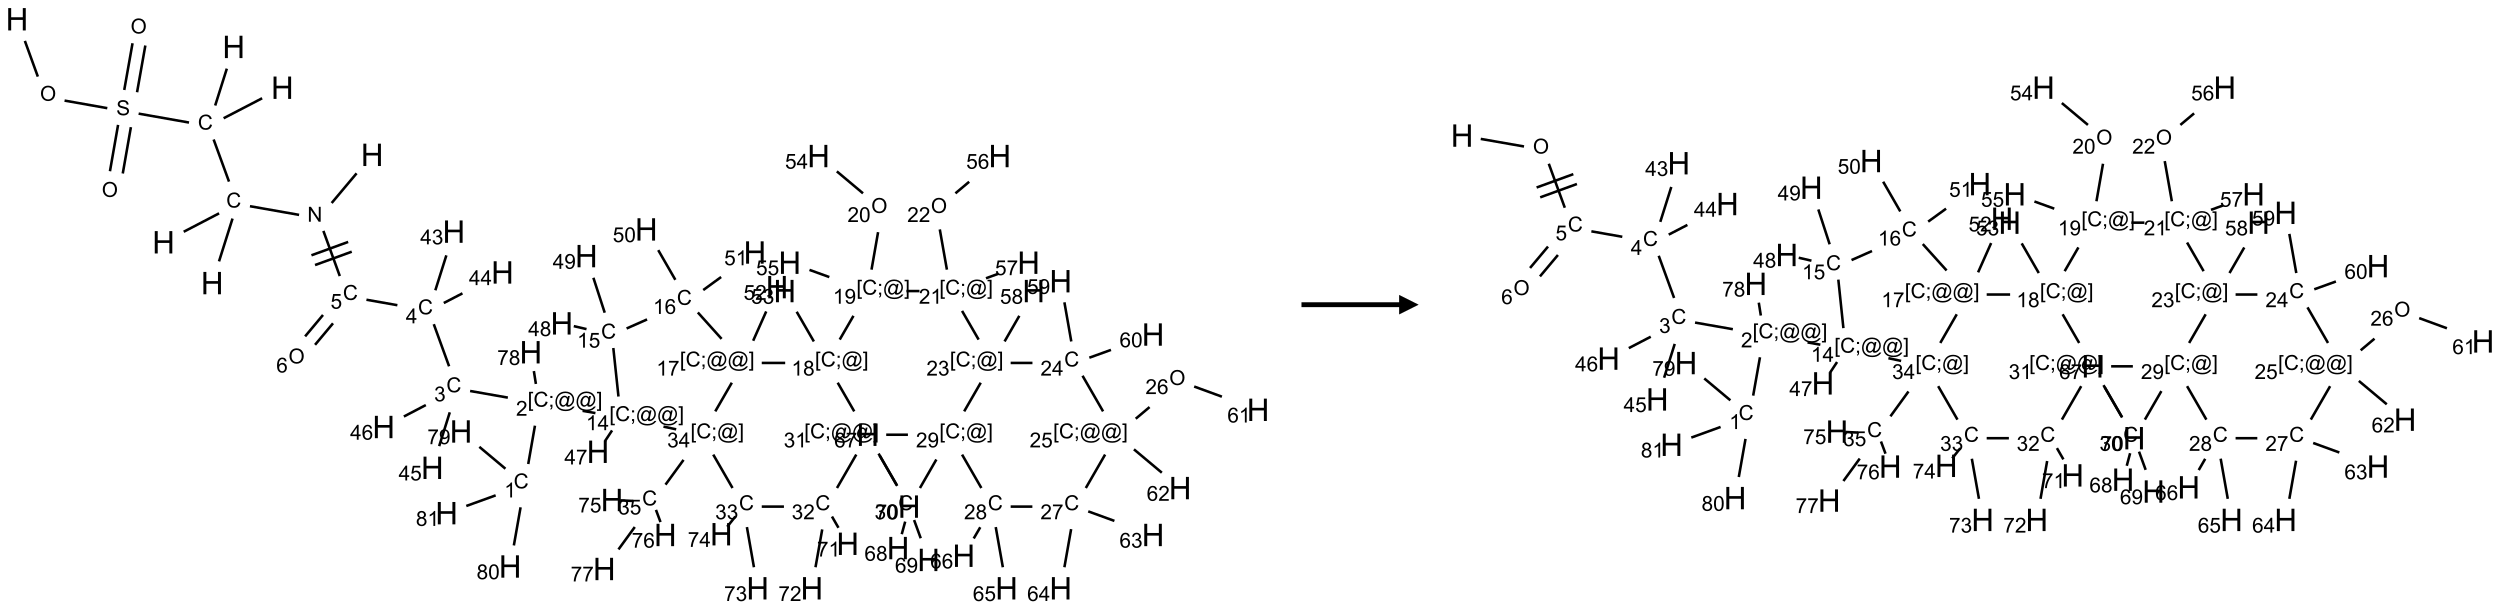 <?xml version="1.0" encoding="UTF-8"?>
<svg xmlns="http://www.w3.org/2000/svg" xmlns:xlink="http://www.w3.org/1999/xlink" width="1280" height="312" viewBox="0 0 1280 312">
<defs>
<g>
<g id="glyph-0-0">
<path d="M 2 0 L 2 -10 L 10 -10 L 10 0 Z M 2.25 -0.25 L 9.75 -0.25 L 9.75 -9.75 L 2.25 -9.75 Z M 2.25 -0.25 "/>
</g>
<g id="glyph-0-1">
<path d="M 1.281 0 L 1.281 -11.453 L 2.797 -11.453 L 2.797 -6.75 L 8.75 -6.75 L 8.75 -11.453 L 10.266 -11.453 L 10.266 0 L 8.75 0 L 8.75 -5.398 L 2.797 -5.398 L 2.797 0 Z M 1.281 0 "/>
</g>
<g id="glyph-1-0">
<path d="M 1.332 0 L 1.332 -6.668 L 6.668 -6.668 L 6.668 0 Z M 1.5 -0.168 L 6.5 -0.168 L 6.5 -6.5 L 1.5 -6.5 Z M 1.5 -0.168 "/>
</g>
<g id="glyph-1-1">
<path d="M 0.516 -3.719 C 0.516 -4.984 0.855 -5.977 1.535 -6.695 C 2.215 -7.414 3.094 -7.77 4.172 -7.77 C 4.875 -7.77 5.512 -7.602 6.078 -7.266 C 6.645 -6.93 7.074 -6.461 7.371 -5.855 C 7.668 -5.254 7.816 -4.57 7.816 -3.809 C 7.816 -3.035 7.66 -2.34 7.348 -1.73 C 7.035 -1.117 6.594 -0.656 6.02 -0.34 C 5.449 -0.027 4.828 0.129 4.168 0.129 C 3.449 0.129 2.805 -0.043 2.238 -0.391 C 1.672 -0.738 1.246 -1.211 0.953 -1.812 C 0.66 -2.414 0.516 -3.047 0.516 -3.719 Z M 1.559 -3.703 C 1.559 -2.781 1.805 -2.059 2.301 -1.527 C 2.793 -1 3.414 -0.734 4.16 -0.734 C 4.922 -0.734 5.547 -1 6.039 -1.535 C 6.531 -2.07 6.777 -2.828 6.777 -3.812 C 6.777 -4.434 6.672 -4.977 6.461 -5.441 C 6.25 -5.902 5.945 -6.262 5.539 -6.52 C 5.133 -6.773 4.68 -6.902 4.176 -6.902 C 3.461 -6.902 2.848 -6.656 2.332 -6.164 C 1.816 -5.672 1.559 -4.852 1.559 -3.703 Z M 1.559 -3.703 "/>
</g>
<g id="glyph-1-2">
<path d="M 0.48 -2.453 L 1.434 -2.535 C 1.477 -2.152 1.582 -1.84 1.746 -1.598 C 1.91 -1.352 2.168 -1.152 2.516 -1.004 C 2.863 -0.852 3.254 -0.777 3.688 -0.777 C 4.074 -0.777 4.414 -0.832 4.707 -0.949 C 5.004 -1.062 5.223 -1.219 5.367 -1.418 C 5.512 -1.617 5.582 -1.836 5.582 -2.074 C 5.582 -2.312 5.516 -2.523 5.375 -2.699 C 5.234 -2.879 5.008 -3.031 4.688 -3.152 C 4.484 -3.23 4.031 -3.355 3.328 -3.523 C 2.625 -3.691 2.137 -3.852 1.855 -4 C 1.488 -4.191 1.219 -4.43 1.039 -4.711 C 0.859 -4.992 0.77 -5.312 0.77 -5.66 C 0.77 -6.047 0.879 -6.406 1.098 -6.742 C 1.316 -7.078 1.637 -7.332 2.059 -7.504 C 2.477 -7.68 2.945 -7.766 3.457 -7.766 C 4.023 -7.766 4.523 -7.676 4.957 -7.492 C 5.387 -7.309 5.719 -7.043 5.953 -6.688 C 6.188 -6.332 6.312 -5.934 6.328 -5.484 L 5.359 -5.41 C 5.309 -5.895 5.133 -6.258 4.832 -6.504 C 4.531 -6.75 4.086 -6.875 3.5 -6.875 C 2.891 -6.875 2.445 -6.762 2.164 -6.539 C 1.883 -6.316 1.746 -6.047 1.746 -5.73 C 1.746 -5.457 1.844 -5.23 2.043 -5.051 C 2.238 -4.875 2.742 -4.695 3.566 -4.508 C 4.387 -4.32 4.949 -4.16 5.254 -4.02 C 5.699 -3.816 6.027 -3.555 6.238 -3.242 C 6.449 -2.93 6.559 -2.566 6.559 -2.156 C 6.559 -1.75 6.441 -1.367 6.207 -1.008 C 5.977 -0.648 5.641 -0.367 5.207 -0.168 C 4.77 0.031 4.281 0.129 3.734 0.129 C 3.043 0.129 2.465 0.031 1.996 -0.172 C 1.531 -0.375 1.164 -0.676 0.898 -1.082 C 0.633 -1.484 0.492 -1.941 0.48 -2.453 Z M 0.48 -2.453 "/>
</g>
<g id="glyph-1-3">
<path d="M 6.27 -2.676 L 7.281 -2.422 C 7.07 -1.594 6.688 -0.961 6.137 -0.523 C 5.586 -0.086 4.914 0.129 4.121 0.129 C 3.297 0.129 2.629 -0.039 2.113 -0.371 C 1.598 -0.707 1.203 -1.191 0.934 -1.828 C 0.664 -2.465 0.531 -3.145 0.531 -3.875 C 0.531 -4.672 0.684 -5.363 0.988 -5.957 C 1.293 -6.547 1.723 -6.996 2.285 -7.305 C 2.844 -7.613 3.461 -7.766 4.137 -7.766 C 4.898 -7.766 5.543 -7.57 6.062 -7.184 C 6.582 -6.793 6.945 -6.246 7.152 -5.543 L 6.156 -5.309 C 5.98 -5.863 5.723 -6.266 5.387 -6.52 C 5.051 -6.773 4.625 -6.902 4.113 -6.902 C 3.527 -6.902 3.039 -6.762 2.645 -6.48 C 2.25 -6.199 1.973 -5.82 1.812 -5.348 C 1.652 -4.871 1.574 -4.383 1.574 -3.879 C 1.574 -3.23 1.668 -2.664 1.855 -2.18 C 2.047 -1.695 2.34 -1.332 2.738 -1.094 C 3.137 -0.855 3.57 -0.734 4.035 -0.734 C 4.602 -0.734 5.082 -0.898 5.473 -1.223 C 5.867 -1.551 6.133 -2.035 6.27 -2.676 Z M 6.27 -2.676 "/>
</g>
<g id="glyph-1-4">
<path d="M 0.812 0 L 0.812 -7.637 L 1.848 -7.637 L 5.859 -1.641 L 5.859 -7.637 L 6.828 -7.637 L 6.828 0 L 5.793 0 L 1.781 -6 L 1.781 0 Z M 0.812 0 "/>
</g>
<g id="glyph-1-5">
<path d="M 0.441 -2 L 1.426 -2.082 C 1.5 -1.605 1.668 -1.242 1.934 -1.004 C 2.199 -0.762 2.52 -0.641 2.895 -0.641 C 3.348 -0.641 3.73 -0.812 4.043 -1.152 C 4.355 -1.492 4.512 -1.941 4.512 -2.504 C 4.512 -3.039 4.359 -3.461 4.059 -3.77 C 3.758 -4.078 3.367 -4.234 2.879 -4.234 C 2.578 -4.234 2.305 -4.164 2.062 -4.027 C 1.82 -3.891 1.629 -3.715 1.488 -3.496 L 0.609 -3.609 L 1.348 -7.531 L 5.145 -7.531 L 5.145 -6.637 L 2.098 -6.637 L 1.688 -4.582 C 2.145 -4.902 2.625 -5.062 3.129 -5.062 C 3.797 -5.062 4.359 -4.832 4.816 -4.371 C 5.277 -3.91 5.504 -3.312 5.504 -2.59 C 5.504 -1.898 5.305 -1.301 4.902 -0.797 C 4.41 -0.18 3.742 0.129 2.895 0.129 C 2.199 0.129 1.633 -0.062 1.195 -0.453 C 0.758 -0.844 0.504 -1.359 0.441 -2 Z M 0.441 -2 "/>
</g>
<g id="glyph-1-6">
<path d="M 3.449 0 L 3.449 -1.828 L 0.137 -1.828 L 0.137 -2.688 L 3.621 -7.637 L 4.387 -7.637 L 4.387 -2.688 L 5.418 -2.688 L 5.418 -1.828 L 4.387 -1.828 L 4.387 0 Z M 3.449 -2.688 L 3.449 -6.129 L 1.059 -2.688 Z M 3.449 -2.688 "/>
</g>
<g id="glyph-1-7">
<path d="M 0.449 -2.016 L 1.387 -2.141 C 1.492 -1.609 1.676 -1.227 1.934 -0.992 C 2.191 -0.758 2.508 -0.641 2.879 -0.641 C 3.32 -0.641 3.695 -0.793 3.996 -1.098 C 4.301 -1.402 4.453 -1.781 4.453 -2.234 C 4.453 -2.664 4.312 -3.02 4.031 -3.301 C 3.75 -3.578 3.391 -3.719 2.957 -3.719 C 2.781 -3.719 2.562 -3.684 2.297 -3.613 L 2.402 -4.438 C 2.465 -4.43 2.516 -4.426 2.551 -4.426 C 2.949 -4.426 3.312 -4.531 3.629 -4.738 C 3.949 -4.949 4.109 -5.27 4.109 -5.703 C 4.109 -6.047 3.992 -6.332 3.762 -6.559 C 3.527 -6.785 3.227 -6.895 2.859 -6.895 C 2.496 -6.895 2.191 -6.781 1.949 -6.551 C 1.707 -6.324 1.547 -5.98 1.48 -5.52 L 0.543 -5.688 C 0.656 -6.316 0.918 -6.805 1.324 -7.148 C 1.73 -7.492 2.234 -7.668 2.84 -7.668 C 3.254 -7.668 3.641 -7.578 3.988 -7.398 C 4.34 -7.219 4.609 -6.977 4.793 -6.668 C 4.98 -6.359 5.074 -6.031 5.074 -5.684 C 5.074 -5.352 4.984 -5.051 4.809 -4.781 C 4.629 -4.512 4.367 -4.297 4.02 -4.137 C 4.473 -4.031 4.824 -3.816 5.074 -3.488 C 5.324 -3.16 5.449 -2.75 5.449 -2.254 C 5.449 -1.59 5.203 -1.023 4.719 -0.559 C 4.234 -0.098 3.617 0.137 2.875 0.137 C 2.203 0.137 1.648 -0.062 1.207 -0.465 C 0.762 -0.863 0.512 -1.379 0.449 -2.016 Z M 0.449 -2.016 "/>
</g>
<g id="glyph-1-8">
<path d="M 0.723 2.121 L 0.723 -7.637 L 2.793 -7.637 L 2.793 -6.859 L 1.66 -6.859 L 1.66 1.344 L 2.793 1.344 L 2.793 2.121 Z M 0.723 2.121 "/>
</g>
<g id="glyph-1-9">
<path d="M 0.949 -4.465 L 0.949 -5.531 L 2.016 -5.531 L 2.016 -4.465 Z M 0.949 0 L 0.949 -1.066 L 2.016 -1.066 L 2.016 0 C 2.016 0.391 1.945 0.711 1.809 0.949 C 1.668 1.191 1.449 1.379 1.145 1.512 L 0.887 1.109 C 1.082 1.023 1.23 0.895 1.324 0.727 C 1.418 0.559 1.469 0.316 1.48 0 Z M 0.949 0 "/>
</g>
<g id="glyph-1-10">
<path d="M 6.047 -0.848 C 5.82 -0.59 5.57 -0.379 5.289 -0.223 C 5.008 -0.062 4.73 0.016 4.449 0.016 C 4.141 0.016 3.84 -0.074 3.547 -0.254 C 3.254 -0.434 3.02 -0.715 2.836 -1.09 C 2.652 -1.465 2.562 -1.875 2.562 -2.324 C 2.562 -2.875 2.703 -3.43 2.988 -3.98 C 3.27 -4.535 3.621 -4.953 4.043 -5.23 C 4.461 -5.508 4.871 -5.645 5.266 -5.645 C 5.566 -5.645 5.855 -5.566 6.129 -5.41 C 6.402 -5.25 6.641 -5.012 6.84 -4.688 L 7.016 -5.496 L 7.949 -5.496 L 7.199 -2 C 7.094 -1.516 7.043 -1.246 7.043 -1.191 C 7.043 -1.098 7.078 -1.02 7.148 -0.949 C 7.219 -0.883 7.305 -0.848 7.406 -0.848 C 7.59 -0.848 7.832 -0.953 8.129 -1.168 C 8.527 -1.445 8.84 -1.816 9.07 -2.285 C 9.301 -2.75 9.418 -3.234 9.418 -3.73 C 9.418 -4.309 9.27 -4.852 8.973 -5.355 C 8.676 -5.859 8.23 -6.262 7.645 -6.562 C 7.055 -6.863 6.406 -7.016 5.691 -7.016 C 4.879 -7.016 4.137 -6.824 3.465 -6.445 C 2.793 -6.066 2.273 -5.52 1.902 -4.809 C 1.535 -4.098 1.348 -3.34 1.348 -2.527 C 1.348 -1.676 1.535 -0.941 1.902 -0.328 C 2.273 0.285 2.809 0.742 3.508 1.035 C 4.207 1.328 4.984 1.473 5.832 1.473 C 6.742 1.473 7.504 1.32 8.121 1.016 C 8.734 0.711 9.195 0.34 9.5 -0.098 L 10.441 -0.098 C 10.266 0.266 9.961 0.637 9.531 1.016 C 9.102 1.395 8.59 1.695 7.996 1.914 C 7.402 2.133 6.688 2.246 5.848 2.246 C 5.078 2.246 4.367 2.145 3.715 1.949 C 3.066 1.75 2.512 1.453 2.051 1.055 C 1.594 0.656 1.25 0.199 1.016 -0.316 C 0.723 -0.973 0.578 -1.684 0.578 -2.441 C 0.578 -3.289 0.75 -4.098 1.098 -4.863 C 1.523 -5.805 2.125 -6.527 2.902 -7.027 C 3.684 -7.527 4.629 -7.777 5.738 -7.777 C 6.602 -7.777 7.375 -7.602 8.059 -7.246 C 8.746 -6.895 9.285 -6.371 9.684 -5.672 C 10.02 -5.07 10.188 -4.418 10.188 -3.715 C 10.188 -2.707 9.832 -1.812 9.125 -1.031 C 8.492 -0.328 7.801 0.02 7.051 0.02 C 6.812 0.02 6.617 -0.016 6.473 -0.09 C 6.324 -0.16 6.215 -0.266 6.145 -0.402 C 6.102 -0.488 6.066 -0.637 6.047 -0.848 Z M 3.527 -2.262 C 3.527 -1.785 3.641 -1.414 3.863 -1.152 C 4.09 -0.887 4.348 -0.754 4.641 -0.754 C 4.836 -0.754 5.039 -0.812 5.254 -0.93 C 5.469 -1.047 5.676 -1.219 5.871 -1.449 C 6.066 -1.676 6.23 -1.969 6.355 -2.32 C 6.48 -2.672 6.543 -3.027 6.543 -3.379 C 6.543 -3.852 6.426 -4.219 6.191 -4.48 C 5.957 -4.738 5.672 -4.871 5.332 -4.871 C 5.109 -4.871 4.902 -4.812 4.707 -4.699 C 4.512 -4.586 4.32 -4.406 4.137 -4.156 C 3.953 -3.906 3.805 -3.602 3.691 -3.246 C 3.582 -2.887 3.527 -2.559 3.527 -2.262 Z M 3.527 -2.262 "/>
</g>
<g id="glyph-1-11">
<path d="M 2.27 2.121 L 0.203 2.121 L 0.203 1.344 L 1.332 1.344 L 1.332 -6.859 L 0.203 -6.859 L 0.203 -7.637 L 2.27 -7.637 Z M 2.27 2.121 "/>
</g>
<g id="glyph-1-12">
<path d="M 5.371 -0.902 L 5.371 0 L 0.324 0 C 0.316 -0.227 0.352 -0.441 0.434 -0.652 C 0.562 -0.996 0.766 -1.332 1.051 -1.668 C 1.332 -2 1.742 -2.387 2.277 -2.824 C 3.105 -3.504 3.668 -4.043 3.957 -4.441 C 4.25 -4.84 4.395 -5.215 4.395 -5.566 C 4.395 -5.938 4.262 -6.254 3.996 -6.508 C 3.73 -6.762 3.387 -6.891 2.957 -6.891 C 2.508 -6.891 2.145 -6.754 1.875 -6.484 C 1.605 -6.215 1.469 -5.84 1.465 -5.359 L 0.5 -5.457 C 0.566 -6.176 0.812 -6.727 1.246 -7.102 C 1.676 -7.477 2.254 -7.668 2.98 -7.668 C 3.711 -7.668 4.293 -7.465 4.719 -7.059 C 5.145 -6.652 5.359 -6.148 5.359 -5.547 C 5.359 -5.242 5.297 -4.941 5.172 -4.645 C 5.047 -4.352 4.84 -4.039 4.551 -3.715 C 4.262 -3.387 3.777 -2.938 3.105 -2.371 C 2.543 -1.898 2.18 -1.578 2.02 -1.41 C 1.859 -1.242 1.73 -1.07 1.625 -0.902 Z M 5.371 -0.902 "/>
</g>
<g id="glyph-1-13">
<path d="M 3.973 0 L 3.035 0 L 3.035 -5.973 C 2.809 -5.758 2.516 -5.543 2.148 -5.328 C 1.781 -5.113 1.453 -4.953 1.16 -4.844 L 1.16 -5.75 C 1.684 -5.996 2.145 -6.297 2.535 -6.645 C 2.93 -6.996 3.207 -7.336 3.371 -7.668 L 3.973 -7.668 Z M 3.973 0 "/>
</g>
<g id="glyph-1-14">
<path d="M 0.504 -6.637 L 0.504 -7.535 L 5.449 -7.535 L 5.449 -6.809 C 4.961 -6.289 4.48 -5.602 4.004 -4.746 C 3.527 -3.887 3.156 -3.004 2.895 -2.098 C 2.707 -1.461 2.59 -0.762 2.535 0 L 1.574 0 C 1.582 -0.602 1.703 -1.328 1.926 -2.176 C 2.152 -3.027 2.477 -3.848 2.898 -4.637 C 3.32 -5.426 3.77 -6.094 4.246 -6.637 Z M 0.504 -6.637 "/>
</g>
<g id="glyph-1-15">
<path d="M 0.582 -1.766 L 1.484 -1.848 C 1.562 -1.426 1.707 -1.117 1.922 -0.926 C 2.137 -0.734 2.414 -0.641 2.75 -0.641 C 3.039 -0.641 3.289 -0.707 3.508 -0.84 C 3.727 -0.973 3.902 -1.148 4.043 -1.367 C 4.18 -1.586 4.297 -1.887 4.391 -2.262 C 4.484 -2.637 4.531 -3.016 4.531 -3.406 C 4.531 -3.449 4.531 -3.512 4.527 -3.594 C 4.34 -3.297 4.082 -3.055 3.758 -2.867 C 3.434 -2.68 3.082 -2.59 2.703 -2.59 C 2.07 -2.59 1.535 -2.816 1.098 -3.277 C 0.66 -3.734 0.441 -4.34 0.441 -5.09 C 0.441 -5.863 0.672 -6.484 1.129 -6.957 C 1.586 -7.43 2.156 -7.668 2.844 -7.668 C 3.34 -7.668 3.793 -7.531 4.207 -7.266 C 4.617 -7 4.93 -6.617 5.145 -6.121 C 5.355 -5.629 5.465 -4.91 5.465 -3.973 C 5.465 -2.996 5.359 -2.223 5.145 -1.645 C 4.934 -1.066 4.617 -0.625 4.199 -0.324 C 3.781 -0.02 3.293 0.129 2.73 0.129 C 2.133 0.129 1.645 -0.035 1.266 -0.367 C 0.887 -0.699 0.66 -1.164 0.582 -1.766 Z M 4.422 -5.137 C 4.422 -5.676 4.277 -6.102 3.992 -6.418 C 3.707 -6.734 3.359 -6.891 2.957 -6.891 C 2.543 -6.891 2.18 -6.719 1.871 -6.379 C 1.562 -6.039 1.406 -5.598 1.406 -5.059 C 1.406 -4.57 1.555 -4.176 1.848 -3.871 C 2.141 -3.566 2.5 -3.418 2.934 -3.418 C 3.367 -3.418 3.723 -3.57 4.004 -3.871 C 4.281 -4.176 4.422 -4.598 4.422 -5.137 Z M 4.422 -5.137 "/>
</g>
<g id="glyph-1-16">
<path d="M 1.887 -4.141 C 1.496 -4.281 1.207 -4.484 1.02 -4.75 C 0.832 -5.016 0.738 -5.328 0.738 -5.699 C 0.738 -6.254 0.938 -6.719 1.34 -7.098 C 1.738 -7.477 2.27 -7.668 2.934 -7.668 C 3.598 -7.668 4.137 -7.473 4.543 -7.086 C 4.949 -6.699 5.152 -6.227 5.152 -5.672 C 5.152 -5.316 5.059 -5.008 4.871 -4.746 C 4.688 -4.484 4.406 -4.281 4.027 -4.141 C 4.496 -3.988 4.852 -3.742 5.098 -3.402 C 5.34 -3.062 5.465 -2.656 5.465 -2.184 C 5.465 -1.531 5.234 -0.98 4.77 -0.535 C 4.309 -0.09 3.703 0.129 2.949 0.129 C 2.195 0.129 1.586 -0.094 1.125 -0.539 C 0.664 -0.984 0.434 -1.543 0.434 -2.207 C 0.434 -2.703 0.559 -3.121 0.809 -3.457 C 1.062 -3.793 1.422 -4.02 1.887 -4.141 Z M 1.699 -5.73 C 1.699 -5.367 1.812 -5.074 2.047 -4.844 C 2.281 -4.613 2.582 -4.5 2.953 -4.5 C 3.312 -4.5 3.609 -4.613 3.84 -4.84 C 4.07 -5.066 4.188 -5.348 4.188 -5.676 C 4.188 -6.02 4.07 -6.309 3.832 -6.543 C 3.594 -6.777 3.297 -6.895 2.941 -6.895 C 2.586 -6.895 2.289 -6.781 2.051 -6.551 C 1.816 -6.324 1.699 -6.047 1.699 -5.73 Z M 1.395 -2.203 C 1.395 -1.938 1.461 -1.676 1.586 -1.426 C 1.711 -1.176 1.902 -0.984 2.152 -0.848 C 2.402 -0.711 2.672 -0.641 2.957 -0.641 C 3.406 -0.641 3.777 -0.785 4.066 -1.074 C 4.359 -1.363 4.504 -1.727 4.504 -2.172 C 4.504 -2.625 4.355 -2.996 4.055 -3.293 C 3.754 -3.586 3.379 -3.734 2.926 -3.734 C 2.484 -3.734 2.121 -3.59 1.832 -3.297 C 1.543 -3.004 1.395 -2.641 1.395 -2.203 Z M 1.395 -2.203 "/>
</g>
<g id="glyph-1-17">
<path d="M 0.441 -3.766 C 0.441 -4.668 0.535 -5.395 0.723 -5.945 C 0.906 -6.496 1.184 -6.922 1.551 -7.219 C 1.918 -7.516 2.375 -7.668 2.934 -7.668 C 3.344 -7.668 3.703 -7.586 4.012 -7.418 C 4.32 -7.254 4.574 -7.016 4.777 -6.707 C 4.977 -6.395 5.137 -6.016 5.25 -5.57 C 5.363 -5.125 5.422 -4.523 5.422 -3.766 C 5.422 -2.871 5.328 -2.148 5.145 -1.598 C 4.961 -1.047 4.688 -0.621 4.32 -0.32 C 3.953 -0.02 3.492 0.129 2.934 0.129 C 2.195 0.129 1.617 -0.133 1.199 -0.66 C 0.695 -1.297 0.441 -2.332 0.441 -3.766 Z M 1.406 -3.766 C 1.406 -2.512 1.555 -1.68 1.848 -1.262 C 2.141 -0.848 2.5 -0.641 2.934 -0.641 C 3.363 -0.641 3.727 -0.848 4.02 -1.266 C 4.312 -1.684 4.457 -2.516 4.457 -3.766 C 4.457 -5.023 4.312 -5.859 4.02 -6.27 C 3.727 -6.684 3.359 -6.891 2.922 -6.891 C 2.492 -6.891 2.148 -6.707 1.891 -6.344 C 1.566 -5.879 1.406 -5.02 1.406 -3.766 Z M 1.406 -3.766 "/>
</g>
<g id="glyph-1-18">
<path d="M 5.309 -5.766 L 4.375 -5.691 C 4.293 -6.059 4.172 -6.328 4.02 -6.496 C 3.766 -6.762 3.453 -6.895 3.082 -6.895 C 2.785 -6.895 2.523 -6.812 2.297 -6.645 C 2 -6.43 1.77 -6.117 1.598 -5.703 C 1.43 -5.289 1.34 -4.703 1.332 -3.938 C 1.559 -4.281 1.836 -4.535 2.16 -4.703 C 2.488 -4.871 2.828 -4.953 3.188 -4.953 C 3.812 -4.953 4.344 -4.723 4.785 -4.262 C 5.223 -3.801 5.441 -3.207 5.441 -2.48 C 5.441 -2 5.34 -1.555 5.133 -1.145 C 4.926 -0.73 4.641 -0.418 4.281 -0.199 C 3.922 0.02 3.512 0.129 3.051 0.129 C 2.27 0.129 1.633 -0.156 1.141 -0.73 C 0.648 -1.305 0.402 -2.254 0.402 -3.574 C 0.402 -5.051 0.672 -6.121 1.219 -6.793 C 1.695 -7.375 2.336 -7.668 3.141 -7.668 C 3.742 -7.668 4.234 -7.5 4.617 -7.16 C 5 -6.824 5.23 -6.359 5.309 -5.766 Z M 1.48 -2.473 C 1.48 -2.152 1.547 -1.844 1.684 -1.547 C 1.82 -1.25 2.016 -1.027 2.262 -0.871 C 2.508 -0.719 2.766 -0.641 3.035 -0.641 C 3.434 -0.641 3.773 -0.801 4.059 -1.121 C 4.344 -1.441 4.484 -1.875 4.484 -2.422 C 4.484 -2.949 4.344 -3.367 4.062 -3.668 C 3.781 -3.973 3.426 -4.125 3 -4.125 C 2.578 -4.125 2.219 -3.973 1.922 -3.668 C 1.625 -3.363 1.48 -2.969 1.48 -2.473 Z M 1.48 -2.473 "/>
</g>
</g>
</defs>
<path fill="none" stroke-width="0.033" stroke-linecap="butt" stroke-linejoin="miter" stroke="rgb(0%, 0%, 0%)" stroke-opacity="1" stroke-miterlimit="10" d="M 0.101 0.277 L 0.267 0.734 " transform="matrix(40, 0, 0, 40, 8.695, 9.863)"/>
<path fill="none" stroke-width="0.033" stroke-linecap="butt" stroke-linejoin="miter" stroke="rgb(0%, 0%, 0%)" stroke-opacity="1" stroke-miterlimit="10" d="M 0.609 1.041 L 1.156 1.138 " transform="matrix(40, 0, 0, 40, 8.695, 9.863)"/>
<path fill="none" stroke-width="0.033" stroke-linecap="butt" stroke-linejoin="miter" stroke="rgb(0%, 0%, 0%)" stroke-opacity="1" stroke-miterlimit="10" d="M 1.294 1.352 L 1.19 1.945 " transform="matrix(40, 0, 0, 40, 8.695, 9.863)"/>
<path fill="none" stroke-width="0.033" stroke-linecap="butt" stroke-linejoin="miter" stroke="rgb(0%, 0%, 0%)" stroke-opacity="1" stroke-miterlimit="10" d="M 1.458 1.381 L 1.354 1.974 " transform="matrix(40, 0, 0, 40, 8.695, 9.863)"/>
<path fill="none" stroke-width="0.033" stroke-linecap="butt" stroke-linejoin="miter" stroke="rgb(0%, 0%, 0%)" stroke-opacity="1" stroke-miterlimit="10" d="M 1.537 0.934 L 1.643 0.336 " transform="matrix(40, 0, 0, 40, 8.695, 9.863)"/>
<path fill="none" stroke-width="0.033" stroke-linecap="butt" stroke-linejoin="miter" stroke="rgb(0%, 0%, 0%)" stroke-opacity="1" stroke-miterlimit="10" d="M 1.373 0.905 L 1.479 0.307 " transform="matrix(40, 0, 0, 40, 8.695, 9.863)"/>
<path fill="none" stroke-width="0.033" stroke-linecap="butt" stroke-linejoin="miter" stroke="rgb(0%, 0%, 0%)" stroke-opacity="1" stroke-miterlimit="10" d="M 1.557 1.208 L 2.202 1.322 " transform="matrix(40, 0, 0, 40, 8.695, 9.863)"/>
<path fill="none" stroke-width="0.033" stroke-linecap="butt" stroke-linejoin="miter" stroke="rgb(0%, 0%, 0%)" stroke-opacity="1" stroke-miterlimit="10" d="M 2.537 1.104 L 2.686 0.632 " transform="matrix(40, 0, 0, 40, 8.695, 9.863)"/>
<path fill="none" stroke-width="0.033" stroke-linecap="butt" stroke-linejoin="miter" stroke="rgb(0%, 0%, 0%)" stroke-opacity="1" stroke-miterlimit="10" d="M 2.645 1.267 L 3.138 1.011 " transform="matrix(40, 0, 0, 40, 8.695, 9.863)"/>
<path fill="none" stroke-width="0.033" stroke-linecap="butt" stroke-linejoin="miter" stroke="rgb(0%, 0%, 0%)" stroke-opacity="1" stroke-miterlimit="10" d="M 2.517 1.539 L 2.714 2.078 " transform="matrix(40, 0, 0, 40, 8.695, 9.863)"/>
<path fill="none" stroke-width="0.033" stroke-linecap="butt" stroke-linejoin="miter" stroke="rgb(0%, 0%, 0%)" stroke-opacity="1" stroke-miterlimit="10" d="M 2.759 2.551 L 2.586 3.099 " transform="matrix(40, 0, 0, 40, 8.695, 9.863)"/>
<path fill="none" stroke-width="0.033" stroke-linecap="butt" stroke-linejoin="miter" stroke="rgb(0%, 0%, 0%)" stroke-opacity="1" stroke-miterlimit="10" d="M 2.587 2.484 L 2.134 2.72 " transform="matrix(40, 0, 0, 40, 8.695, 9.863)"/>
<path fill="none" stroke-width="0.033" stroke-linecap="butt" stroke-linejoin="miter" stroke="rgb(0%, 0%, 0%)" stroke-opacity="1" stroke-miterlimit="10" d="M 2.982 2.393 L 3.611 2.504 " transform="matrix(40, 0, 0, 40, 8.695, 9.863)"/>
<path fill="none" stroke-width="0.033" stroke-linecap="butt" stroke-linejoin="miter" stroke="rgb(0%, 0%, 0%)" stroke-opacity="1" stroke-miterlimit="10" d="M 4.028 2.352 L 4.347 1.972 " transform="matrix(40, 0, 0, 40, 8.695, 9.863)"/>
<path fill="none" stroke-width="0.033" stroke-linecap="butt" stroke-linejoin="miter" stroke="rgb(0%, 0%, 0%)" stroke-opacity="1" stroke-miterlimit="10" d="M 3.922 2.709 L 4.132 3.287 " transform="matrix(40, 0, 0, 40, 8.695, 9.863)"/>
<path fill="none" stroke-width="0.033" stroke-linecap="butt" stroke-linejoin="miter" stroke="rgb(0%, 0%, 0%)" stroke-opacity="1" stroke-miterlimit="10" d="M 3.815 3.146 L 4.285 2.975 " transform="matrix(40, 0, 0, 40, 8.695, 9.863)"/>
<path fill="none" stroke-width="0.033" stroke-linecap="butt" stroke-linejoin="miter" stroke="rgb(0%, 0%, 0%)" stroke-opacity="1" stroke-miterlimit="10" d="M 3.769 3.021 L 4.239 2.85 " transform="matrix(40, 0, 0, 40, 8.695, 9.863)"/>
<path fill="none" stroke-width="0.033" stroke-linecap="butt" stroke-linejoin="miter" stroke="rgb(0%, 0%, 0%)" stroke-opacity="1" stroke-miterlimit="10" d="M 4.473 3.59 L 4.869 3.66 " transform="matrix(40, 0, 0, 40, 8.695, 9.863)"/>
<path fill="none" stroke-width="0.033" stroke-linecap="butt" stroke-linejoin="miter" stroke="rgb(0%, 0%, 0%)" stroke-opacity="1" stroke-miterlimit="10" d="M 5.335 3.903 L 5.531 4.442 " transform="matrix(40, 0, 0, 40, 8.695, 9.863)"/>
<path fill="none" stroke-width="0.033" stroke-linecap="butt" stroke-linejoin="miter" stroke="rgb(0%, 0%, 0%)" stroke-opacity="1" stroke-miterlimit="10" d="M 5.8 4.758 L 6.283 4.843 " transform="matrix(40, 0, 0, 40, 8.695, 9.863)"/>
<path fill="none" stroke-width="0.033" stroke-linecap="butt" stroke-linejoin="miter" stroke="rgb(0%, 0%, 0%)" stroke-opacity="1" stroke-miterlimit="10" d="M 6.63 5.202 L 6.544 5.693 " transform="matrix(40, 0, 0, 40, 8.695, 9.863)"/>
<path fill="none" stroke-width="0.033" stroke-linecap="butt" stroke-linejoin="miter" stroke="rgb(0%, 0%, 0%)" stroke-opacity="1" stroke-miterlimit="10" d="M 6.252 5.753 L 5.918 5.473 " transform="matrix(40, 0, 0, 40, 8.695, 9.863)"/>
<path fill="none" stroke-width="0.033" stroke-linecap="butt" stroke-linejoin="miter" stroke="rgb(0%, 0%, 0%)" stroke-opacity="1" stroke-miterlimit="10" d="M 6.446 6.247 L 6.36 6.735 " transform="matrix(40, 0, 0, 40, 8.695, 9.863)"/>
<path fill="none" stroke-width="0.033" stroke-linecap="butt" stroke-linejoin="miter" stroke="rgb(0%, 0%, 0%)" stroke-opacity="1" stroke-miterlimit="10" d="M 6.127 6.094 L 5.751 6.23 " transform="matrix(40, 0, 0, 40, 8.695, 9.863)"/>
<path fill="none" stroke-width="0.033" stroke-linecap="butt" stroke-linejoin="miter" stroke="rgb(0%, 0%, 0%)" stroke-opacity="1" stroke-miterlimit="10" d="M 7.24 5.012 L 7.404 5.041 " transform="matrix(40, 0, 0, 40, 8.695, 9.863)"/>
<path fill="none" stroke-width="0.033" stroke-linecap="butt" stroke-linejoin="miter" stroke="rgb(0%, 0%, 0%)" stroke-opacity="1" stroke-miterlimit="10" d="M 7.617 5.263 L 7.525 5.402 " transform="matrix(40, 0, 0, 40, 8.695, 9.863)"/>
<path fill="none" stroke-width="0.033" stroke-linecap="butt" stroke-linejoin="miter" stroke="rgb(0%, 0%, 0%)" stroke-opacity="1" stroke-miterlimit="10" d="M 7.699 4.829 L 7.633 4.208 " transform="matrix(40, 0, 0, 40, 8.695, 9.863)"/>
<path fill="none" stroke-width="0.033" stroke-linecap="butt" stroke-linejoin="miter" stroke="rgb(0%, 0%, 0%)" stroke-opacity="1" stroke-miterlimit="10" d="M 7.29 3.966 L 7.127 3.928 " transform="matrix(40, 0, 0, 40, 8.695, 9.863)"/>
<path fill="none" stroke-width="0.033" stroke-linecap="butt" stroke-linejoin="miter" stroke="rgb(0%, 0%, 0%)" stroke-opacity="1" stroke-miterlimit="10" d="M 7.523 3.756 L 7.378 3.309 " transform="matrix(40, 0, 0, 40, 8.695, 9.863)"/>
<path fill="none" stroke-width="0.033" stroke-linecap="butt" stroke-linejoin="miter" stroke="rgb(0%, 0%, 0%)" stroke-opacity="1" stroke-miterlimit="10" d="M 7.803 3.958 L 8.065 3.842 " transform="matrix(40, 0, 0, 40, 8.695, 9.863)"/>
<path fill="none" stroke-width="0.033" stroke-linecap="butt" stroke-linejoin="miter" stroke="rgb(0%, 0%, 0%)" stroke-opacity="1" stroke-miterlimit="10" d="M 8.427 3.335 L 8.208 2.955 " transform="matrix(40, 0, 0, 40, 8.695, 9.863)"/>
<path fill="none" stroke-width="0.033" stroke-linecap="butt" stroke-linejoin="miter" stroke="rgb(0%, 0%, 0%)" stroke-opacity="1" stroke-miterlimit="10" d="M 8.784 3.466 L 9.013 3.299 " transform="matrix(40, 0, 0, 40, 8.695, 9.863)"/>
<path fill="none" stroke-width="0.033" stroke-linecap="butt" stroke-linejoin="miter" stroke="rgb(0%, 0%, 0%)" stroke-opacity="1" stroke-miterlimit="10" d="M 8.715 3.753 L 9.019 4.091 " transform="matrix(40, 0, 0, 40, 8.695, 9.863)"/>
<path fill="none" stroke-width="0.033" stroke-linecap="butt" stroke-linejoin="miter" stroke="rgb(0%, 0%, 0%)" stroke-opacity="1" stroke-miterlimit="10" d="M 9.423 4.115 L 9.59 3.74 " transform="matrix(40, 0, 0, 40, 8.695, 9.863)"/>
<path fill="none" stroke-width="0.033" stroke-linecap="butt" stroke-linejoin="miter" stroke="rgb(0%, 0%, 0%)" stroke-opacity="1" stroke-miterlimit="10" d="M 9.533 4.399 L 9.833 4.399 " transform="matrix(40, 0, 0, 40, 8.695, 9.863)"/>
<path fill="none" stroke-width="0.033" stroke-linecap="butt" stroke-linejoin="miter" stroke="rgb(0%, 0%, 0%)" stroke-opacity="1" stroke-miterlimit="10" d="M 10.2 4.124 L 9.98 3.744 " transform="matrix(40, 0, 0, 40, 8.695, 9.863)"/>
<path fill="none" stroke-width="0.033" stroke-linecap="butt" stroke-linejoin="miter" stroke="rgb(0%, 0%, 0%)" stroke-opacity="1" stroke-miterlimit="10" d="M 10.531 4.1 L 10.707 3.796 " transform="matrix(40, 0, 0, 40, 8.695, 9.863)"/>
<path fill="none" stroke-width="0.033" stroke-linecap="butt" stroke-linejoin="miter" stroke="rgb(0%, 0%, 0%)" stroke-opacity="1" stroke-miterlimit="10" d="M 10.938 3.205 L 11.022 2.725 " transform="matrix(40, 0, 0, 40, 8.695, 9.863)"/>
<path fill="none" stroke-width="0.033" stroke-linecap="butt" stroke-linejoin="miter" stroke="rgb(0%, 0%, 0%)" stroke-opacity="1" stroke-miterlimit="10" d="M 10.829 2.228 L 10.494 1.947 " transform="matrix(40, 0, 0, 40, 8.695, 9.863)"/>
<path fill="none" stroke-width="0.033" stroke-linecap="butt" stroke-linejoin="miter" stroke="rgb(0%, 0%, 0%)" stroke-opacity="1" stroke-miterlimit="10" d="M 10.398 3.3 L 10.144 3.208 " transform="matrix(40, 0, 0, 40, 8.695, 9.863)"/>
<path fill="none" stroke-width="0.033" stroke-linecap="butt" stroke-linejoin="miter" stroke="rgb(0%, 0%, 0%)" stroke-opacity="1" stroke-miterlimit="10" d="M 11.385 3.479 L 11.552 3.479 " transform="matrix(40, 0, 0, 40, 8.695, 9.863)"/>
<path fill="none" stroke-width="0.033" stroke-linecap="butt" stroke-linejoin="miter" stroke="rgb(0%, 0%, 0%)" stroke-opacity="1" stroke-miterlimit="10" d="M 11.903 3.205 L 11.812 2.69 " transform="matrix(40, 0, 0, 40, 8.695, 9.863)"/>
<path fill="none" stroke-width="0.033" stroke-linecap="butt" stroke-linejoin="miter" stroke="rgb(0%, 0%, 0%)" stroke-opacity="1" stroke-miterlimit="10" d="M 12.012 2.228 L 12.188 2.08 " transform="matrix(40, 0, 0, 40, 8.695, 9.863)"/>
<path fill="none" stroke-width="0.033" stroke-linecap="butt" stroke-linejoin="miter" stroke="rgb(0%, 0%, 0%)" stroke-opacity="1" stroke-miterlimit="10" d="M 12.403 3.315 L 12.56 3.258 " transform="matrix(40, 0, 0, 40, 8.695, 9.863)"/>
<path fill="none" stroke-width="0.033" stroke-linecap="butt" stroke-linejoin="miter" stroke="rgb(0%, 0%, 0%)" stroke-opacity="1" stroke-miterlimit="10" d="M 12.097 3.733 L 12.309 4.1 " transform="matrix(40, 0, 0, 40, 8.695, 9.863)"/>
<path fill="none" stroke-width="0.033" stroke-linecap="butt" stroke-linejoin="miter" stroke="rgb(0%, 0%, 0%)" stroke-opacity="1" stroke-miterlimit="10" d="M 12.641 4.124 L 12.83 3.796 " transform="matrix(40, 0, 0, 40, 8.695, 9.863)"/>
<path fill="none" stroke-width="0.033" stroke-linecap="butt" stroke-linejoin="miter" stroke="rgb(0%, 0%, 0%)" stroke-opacity="1" stroke-miterlimit="10" d="M 12.719 4.399 L 12.998 4.399 " transform="matrix(40, 0, 0, 40, 8.695, 9.863)"/>
<path fill="none" stroke-width="0.033" stroke-linecap="butt" stroke-linejoin="miter" stroke="rgb(0%, 0%, 0%)" stroke-opacity="1" stroke-miterlimit="10" d="M 13.495 4.124 L 13.407 3.623 " transform="matrix(40, 0, 0, 40, 8.695, 9.863)"/>
<path fill="none" stroke-width="0.033" stroke-linecap="butt" stroke-linejoin="miter" stroke="rgb(0%, 0%, 0%)" stroke-opacity="1" stroke-miterlimit="10" d="M 13.726 4.332 L 14.003 4.232 " transform="matrix(40, 0, 0, 40, 8.695, 9.863)"/>
<path fill="none" stroke-width="0.033" stroke-linecap="butt" stroke-linejoin="miter" stroke="rgb(0%, 0%, 0%)" stroke-opacity="1" stroke-miterlimit="10" d="M 13.639 4.563 L 13.902 5.019 " transform="matrix(40, 0, 0, 40, 8.695, 9.863)"/>
<path fill="none" stroke-width="0.033" stroke-linecap="butt" stroke-linejoin="miter" stroke="rgb(0%, 0%, 0%)" stroke-opacity="1" stroke-miterlimit="10" d="M 14.32 5.113 L 14.497 4.964 " transform="matrix(40, 0, 0, 40, 8.695, 9.863)"/>
<path fill="none" stroke-width="0.033" stroke-linecap="butt" stroke-linejoin="miter" stroke="rgb(0%, 0%, 0%)" stroke-opacity="1" stroke-miterlimit="10" d="M 15.068 4.701 L 15.423 4.831 " transform="matrix(40, 0, 0, 40, 8.695, 9.863)"/>
<path fill="none" stroke-width="0.033" stroke-linecap="butt" stroke-linejoin="miter" stroke="rgb(0%, 0%, 0%)" stroke-opacity="1" stroke-miterlimit="10" d="M 14.297 5.505 L 14.654 5.804 " transform="matrix(40, 0, 0, 40, 8.695, 9.863)"/>
<path fill="none" stroke-width="0.033" stroke-linecap="butt" stroke-linejoin="miter" stroke="rgb(0%, 0%, 0%)" stroke-opacity="1" stroke-miterlimit="10" d="M 13.928 5.572 L 13.681 6 " transform="matrix(40, 0, 0, 40, 8.695, 9.863)"/>
<path fill="none" stroke-width="0.033" stroke-linecap="butt" stroke-linejoin="miter" stroke="rgb(0%, 0%, 0%)" stroke-opacity="1" stroke-miterlimit="10" d="M 13.712 6.299 L 14.047 6.421 " transform="matrix(40, 0, 0, 40, 8.695, 9.863)"/>
<path fill="none" stroke-width="0.033" stroke-linecap="butt" stroke-linejoin="miter" stroke="rgb(0%, 0%, 0%)" stroke-opacity="1" stroke-miterlimit="10" d="M 13.493 6.526 L 13.407 7.014 " transform="matrix(40, 0, 0, 40, 8.695, 9.863)"/>
<path fill="none" stroke-width="0.033" stroke-linecap="butt" stroke-linejoin="miter" stroke="rgb(0%, 0%, 0%)" stroke-opacity="1" stroke-miterlimit="10" d="M 12.997 6.238 L 12.719 6.238 " transform="matrix(40, 0, 0, 40, 8.695, 9.863)"/>
<path fill="none" stroke-width="0.033" stroke-linecap="butt" stroke-linejoin="miter" stroke="rgb(0%, 0%, 0%)" stroke-opacity="1" stroke-miterlimit="10" d="M 12.528 6.5 L 12.619 7.014 " transform="matrix(40, 0, 0, 40, 8.695, 9.863)"/>
<path fill="none" stroke-width="0.033" stroke-linecap="butt" stroke-linejoin="miter" stroke="rgb(0%, 0%, 0%)" stroke-opacity="1" stroke-miterlimit="10" d="M 12.33 6.502 L 12.246 6.646 " transform="matrix(40, 0, 0, 40, 8.695, 9.863)"/>
<path fill="none" stroke-width="0.033" stroke-linecap="butt" stroke-linejoin="miter" stroke="rgb(0%, 0%, 0%)" stroke-opacity="1" stroke-miterlimit="10" d="M 12.344 6 L 12.097 5.572 " transform="matrix(40, 0, 0, 40, 8.695, 9.863)"/>
<path fill="none" stroke-width="0.033" stroke-linecap="butt" stroke-linejoin="miter" stroke="rgb(0%, 0%, 0%)" stroke-opacity="1" stroke-miterlimit="10" d="M 12.124 5.019 L 12.336 4.652 " transform="matrix(40, 0, 0, 40, 8.695, 9.863)"/>
<path fill="none" stroke-width="0.033" stroke-linecap="butt" stroke-linejoin="miter" stroke="rgb(0%, 0%, 0%)" stroke-opacity="1" stroke-miterlimit="10" d="M 11.768 5.635 L 11.558 6 " transform="matrix(40, 0, 0, 40, 8.695, 9.863)"/>
<path fill="none" stroke-width="0.033" stroke-linecap="butt" stroke-linejoin="miter" stroke="rgb(0%, 0%, 0%)" stroke-opacity="1" stroke-miterlimit="10" d="M 11.261 5.963 L 11.042 5.583 " transform="matrix(40, 0, 0, 40, 8.695, 9.863)"/>
<path fill="none" stroke-width="0.033" stroke-linecap="butt" stroke-linejoin="miter" stroke="rgb(0%, 0%, 0%)" stroke-opacity="1" stroke-miterlimit="10" d="M 11.369 6.43 L 11.325 6.591 " transform="matrix(40, 0, 0, 40, 8.695, 9.863)"/>
<path fill="none" stroke-width="0.033" stroke-linecap="butt" stroke-linejoin="miter" stroke="rgb(0%, 0%, 0%)" stroke-opacity="1" stroke-miterlimit="10" d="M 11.483 6.41 L 11.568 6.643 " transform="matrix(40, 0, 0, 40, 8.695, 9.863)"/>
<path fill="none" stroke-width="0.033" stroke-linecap="butt" stroke-linejoin="miter" stroke="rgb(0%, 0%, 0%)" stroke-opacity="1" stroke-miterlimit="10" d="M 11.404 5.318 L 11.126 5.318 " transform="matrix(40, 0, 0, 40, 8.695, 9.863)"/>
<path fill="none" stroke-width="0.033" stroke-linecap="butt" stroke-linejoin="miter" stroke="rgb(0%, 0%, 0%)" stroke-opacity="1" stroke-miterlimit="10" d="M 10.717 5.019 L 10.505 4.652 " transform="matrix(40, 0, 0, 40, 8.695, 9.863)"/>
<path fill="none" stroke-width="0.033" stroke-linecap="butt" stroke-linejoin="miter" stroke="rgb(0%, 0%, 0%)" stroke-opacity="1" stroke-miterlimit="10" d="M 11.028 5.559 L 11.267 5.973 " transform="matrix(40, 0, 0, 40, 8.695, 9.863)"/>
<path fill="none" stroke-width="0.033" stroke-linecap="butt" stroke-linejoin="miter" stroke="rgb(0%, 0%, 0%)" stroke-opacity="1" stroke-miterlimit="10" d="M 10.743 5.572 L 10.496 6 " transform="matrix(40, 0, 0, 40, 8.695, 9.863)"/>
<path fill="none" stroke-width="0.033" stroke-linecap="butt" stroke-linejoin="miter" stroke="rgb(0%, 0%, 0%)" stroke-opacity="1" stroke-miterlimit="10" d="M 10.432 6.365 L 10.515 6.509 " transform="matrix(40, 0, 0, 40, 8.695, 9.863)"/>
<path fill="none" stroke-width="0.033" stroke-linecap="butt" stroke-linejoin="miter" stroke="rgb(0%, 0%, 0%)" stroke-opacity="1" stroke-miterlimit="10" d="M 10.307 6.53 L 10.221 7.014 " transform="matrix(40, 0, 0, 40, 8.695, 9.863)"/>
<path fill="none" stroke-width="0.033" stroke-linecap="butt" stroke-linejoin="miter" stroke="rgb(0%, 0%, 0%)" stroke-opacity="1" stroke-miterlimit="10" d="M 9.817 6.238 L 9.533 6.238 " transform="matrix(40, 0, 0, 40, 8.695, 9.863)"/>
<path fill="none" stroke-width="0.033" stroke-linecap="butt" stroke-linejoin="miter" stroke="rgb(0%, 0%, 0%)" stroke-opacity="1" stroke-miterlimit="10" d="M 9.343 6.5 L 9.433 7.014 " transform="matrix(40, 0, 0, 40, 8.695, 9.863)"/>
<path fill="none" stroke-width="0.033" stroke-linecap="butt" stroke-linejoin="miter" stroke="rgb(0%, 0%, 0%)" stroke-opacity="1" stroke-miterlimit="10" d="M 9.195 6.365 L 9.091 6.496 " transform="matrix(40, 0, 0, 40, 8.695, 9.863)"/>
<path fill="none" stroke-width="0.033" stroke-linecap="butt" stroke-linejoin="miter" stroke="rgb(0%, 0%, 0%)" stroke-opacity="1" stroke-miterlimit="10" d="M 9.159 6 L 8.912 5.572 " transform="matrix(40, 0, 0, 40, 8.695, 9.863)"/>
<path fill="none" stroke-width="0.033" stroke-linecap="butt" stroke-linejoin="miter" stroke="rgb(0%, 0%, 0%)" stroke-opacity="1" stroke-miterlimit="10" d="M 8.438 5.249 L 8.275 5.214 " transform="matrix(40, 0, 0, 40, 8.695, 9.863)"/>
<path fill="none" stroke-width="0.033" stroke-linecap="butt" stroke-linejoin="miter" stroke="rgb(0%, 0%, 0%)" stroke-opacity="1" stroke-miterlimit="10" d="M 8.938 5.019 L 9.15 4.652 " transform="matrix(40, 0, 0, 40, 8.695, 9.863)"/>
<path fill="none" stroke-width="0.033" stroke-linecap="butt" stroke-linejoin="miter" stroke="rgb(0%, 0%, 0%)" stroke-opacity="1" stroke-miterlimit="10" d="M 8.532 5.64 L 8.301 5.957 " transform="matrix(40, 0, 0, 40, 8.695, 9.863)"/>
<path fill="none" stroke-width="0.033" stroke-linecap="butt" stroke-linejoin="miter" stroke="rgb(0%, 0%, 0%)" stroke-opacity="1" stroke-miterlimit="10" d="M 7.888 6.166 L 7.721 6.158 " transform="matrix(40, 0, 0, 40, 8.695, 9.863)"/>
<path fill="none" stroke-width="0.033" stroke-linecap="butt" stroke-linejoin="miter" stroke="rgb(0%, 0%, 0%)" stroke-opacity="1" stroke-miterlimit="10" d="M 8.179 6.28 L 8.237 6.436 " transform="matrix(40, 0, 0, 40, 8.695, 9.863)"/>
<path fill="none" stroke-width="0.033" stroke-linecap="butt" stroke-linejoin="miter" stroke="rgb(0%, 0%, 0%)" stroke-opacity="1" stroke-miterlimit="10" d="M 7.908 6.499 L 7.699 6.786 " transform="matrix(40, 0, 0, 40, 8.695, 9.863)"/>
<path fill="none" stroke-width="0.033" stroke-linecap="butt" stroke-linejoin="miter" stroke="rgb(0%, 0%, 0%)" stroke-opacity="1" stroke-miterlimit="10" d="M 6.642 4.668 L 6.616 4.503 " transform="matrix(40, 0, 0, 40, 8.695, 9.863)"/>
<path fill="none" stroke-width="0.033" stroke-linecap="butt" stroke-linejoin="miter" stroke="rgb(0%, 0%, 0%)" stroke-opacity="1" stroke-miterlimit="10" d="M 5.54 5.031 L 5.404 5.464 " transform="matrix(40, 0, 0, 40, 8.695, 9.863)"/>
<path fill="none" stroke-width="0.033" stroke-linecap="butt" stroke-linejoin="miter" stroke="rgb(0%, 0%, 0%)" stroke-opacity="1" stroke-miterlimit="10" d="M 5.233 4.938 L 4.952 5.085 " transform="matrix(40, 0, 0, 40, 8.695, 9.863)"/>
<path fill="none" stroke-width="0.033" stroke-linecap="butt" stroke-linejoin="miter" stroke="rgb(0%, 0%, 0%)" stroke-opacity="1" stroke-miterlimit="10" d="M 5.355 3.469 L 5.496 3.022 " transform="matrix(40, 0, 0, 40, 8.695, 9.863)"/>
<path fill="none" stroke-width="0.033" stroke-linecap="butt" stroke-linejoin="miter" stroke="rgb(0%, 0%, 0%)" stroke-opacity="1" stroke-miterlimit="10" d="M 5.463 3.632 L 5.702 3.508 " transform="matrix(40, 0, 0, 40, 8.695, 9.863)"/>
<path fill="none" stroke-width="0.033" stroke-linecap="butt" stroke-linejoin="miter" stroke="rgb(0%, 0%, 0%)" stroke-opacity="1" stroke-miterlimit="10" d="M 3.917 3.785 L 3.688 4.059 " transform="matrix(40, 0, 0, 40, 8.695, 9.863)"/>
<path fill="none" stroke-width="0.033" stroke-linecap="butt" stroke-linejoin="miter" stroke="rgb(0%, 0%, 0%)" stroke-opacity="1" stroke-miterlimit="10" d="M 4.045 3.892 L 3.815 4.167 " transform="matrix(40, 0, 0, 40, 8.695, 9.863)"/>
<g fill="rgb(0%, 0%, 0%)" fill-opacity="1">
<use xlink:href="#glyph-0-1" x="2.922" y="15.59"/>
</g>
<g fill="rgb(0%, 0%, 0%)" fill-opacity="1">
<use xlink:href="#glyph-1-1" x="20.469" y="51.625"/>
</g>
<g fill="rgb(0%, 0%, 0%)" fill-opacity="1">
<use xlink:href="#glyph-1-2" x="59.508" y="58.996"/>
</g>
<g fill="rgb(0%, 0%, 0%)" fill-opacity="1">
<use xlink:href="#glyph-1-1" x="52.098" y="100.828"/>
</g>
<g fill="rgb(0%, 0%, 0%)" fill-opacity="1">
<use xlink:href="#glyph-1-1" x="66.848" y="17.172"/>
</g>
<g fill="rgb(0%, 0%, 0%)" fill-opacity="1">
<use xlink:href="#glyph-1-3" x="101.285" y="66.371"/>
</g>
<g fill="rgb(0%, 0%, 0%)" fill-opacity="1">
<use xlink:href="#glyph-0-1" x="113.879" y="29.746"/>
</g>
<g fill="rgb(0%, 0%, 0%)" fill-opacity="1">
<use xlink:href="#glyph-0-1" x="138.781" y="50.641"/>
</g>
<g fill="rgb(0%, 0%, 0%)" fill-opacity="1">
<use xlink:href="#glyph-1-3" x="115.812" y="106.281"/>
</g>
<g fill="rgb(0%, 0%, 0%)" fill-opacity="1">
<use xlink:href="#glyph-0-1" x="102.859" y="150.672"/>
</g>
<g fill="rgb(0%, 0%, 0%)" fill-opacity="1">
<use xlink:href="#glyph-0-1" x="77.957" y="129.777"/>
</g>
<g fill="rgb(0%, 0%, 0%)" fill-opacity="1">
<use xlink:href="#glyph-1-4" x="157.359" y="113.523"/>
</g>
<g fill="rgb(0%, 0%, 0%)" fill-opacity="1">
<use xlink:href="#glyph-0-1" x="184.762" y="85.004"/>
</g>
<g fill="rgb(0%, 0%, 0%)" fill-opacity="1">
<use xlink:href="#glyph-1-3" x="175.543" y="153.57"/>
</g>
<g fill="rgb(0%, 0%, 0%)" fill-opacity="1">
<use xlink:href="#glyph-1-5" x="169.23" y="158.074"/>
</g>
<g fill="rgb(0%, 0%, 0%)" fill-opacity="1">
<use xlink:href="#glyph-1-3" x="213.996" y="160.945"/>
</g>
<g fill="rgb(0%, 0%, 0%)" fill-opacity="1">
<use xlink:href="#glyph-1-6" x="207.773" y="165.551"/>
</g>
<g fill="rgb(0%, 0%, 0%)" fill-opacity="1">
<use xlink:href="#glyph-1-3" x="228.523" y="200.859"/>
</g>
<g fill="rgb(0%, 0%, 0%)" fill-opacity="1">
<use xlink:href="#glyph-1-7" x="222.27" y="205.492"/>
</g>
<g fill="rgb(0%, 0%, 0%)" fill-opacity="1">
<use xlink:href="#glyph-1-8" x="270.156" y="208.242"/>
<use xlink:href="#glyph-1-3" x="273.12" y="208.242"/>
<use xlink:href="#glyph-1-9" x="280.823" y="208.242"/>
<use xlink:href="#glyph-1-10" x="283.786" y="208.242"/>
<use xlink:href="#glyph-1-10" x="294.615" y="208.242"/>
<use xlink:href="#glyph-1-11" x="305.443" y="208.242"/>
</g>
<g fill="rgb(0%, 0%, 0%)" fill-opacity="1">
<use xlink:href="#glyph-1-12" x="264.18" y="212.867"/>
</g>
<g fill="rgb(0%, 0%, 0%)" fill-opacity="1">
<use xlink:href="#glyph-1-3" x="262.977" y="250.062"/>
</g>
<g fill="rgb(0%, 0%, 0%)" fill-opacity="1">
<use xlink:href="#glyph-1-13" x="258.195" y="254.695"/>
</g>
<g fill="rgb(0%, 0%, 0%)" fill-opacity="1">
<use xlink:href="#glyph-0-1" x="230.258" y="226.641"/>
</g>
<g fill="rgb(0%, 0%, 0%)" fill-opacity="1">
<use xlink:href="#glyph-1-14" x="218.809" y="227.434"/>
<use xlink:href="#glyph-1-15" x="224.741" y="227.434"/>
</g>
<g fill="rgb(0%, 0%, 0%)" fill-opacity="1">
<use xlink:href="#glyph-0-1" x="255.418" y="295.773"/>
</g>
<g fill="rgb(0%, 0%, 0%)" fill-opacity="1">
<use xlink:href="#glyph-1-16" x="244.012" y="296.562"/>
<use xlink:href="#glyph-1-17" x="249.944" y="296.562"/>
</g>
<g fill="rgb(0%, 0%, 0%)" fill-opacity="1">
<use xlink:href="#glyph-0-1" x="222.883" y="268.469"/>
</g>
<g fill="rgb(0%, 0%, 0%)" fill-opacity="1">
<use xlink:href="#glyph-1-16" x="212.922" y="269.262"/>
<use xlink:href="#glyph-1-13" x="218.854" y="269.262"/>
</g>
<g fill="rgb(0%, 0%, 0%)" fill-opacity="1">
<use xlink:href="#glyph-1-8" x="311.984" y="215.617"/>
<use xlink:href="#glyph-1-3" x="314.948" y="215.617"/>
<use xlink:href="#glyph-1-9" x="322.651" y="215.617"/>
<use xlink:href="#glyph-1-10" x="325.615" y="215.617"/>
<use xlink:href="#glyph-1-10" x="336.443" y="215.617"/>
<use xlink:href="#glyph-1-11" x="347.271" y="215.617"/>
</g>
<g fill="rgb(0%, 0%, 0%)" fill-opacity="1">
<use xlink:href="#glyph-1-13" x="300.023" y="220.246"/>
<use xlink:href="#glyph-1-6" x="305.956" y="220.246"/>
</g>
<g fill="rgb(0%, 0%, 0%)" fill-opacity="1">
<use xlink:href="#glyph-0-1" x="300.383" y="237.035"/>
</g>
<g fill="rgb(0%, 0%, 0%)" fill-opacity="1">
<use xlink:href="#glyph-1-6" x="288.949" y="237.797"/>
<use xlink:href="#glyph-1-14" x="294.882" y="237.797"/>
</g>
<g fill="rgb(0%, 0%, 0%)" fill-opacity="1">
<use xlink:href="#glyph-1-3" x="307.738" y="173.367"/>
</g>
<g fill="rgb(0%, 0%, 0%)" fill-opacity="1">
<use xlink:href="#glyph-1-13" x="295.496" y="178.004"/>
<use xlink:href="#glyph-1-5" x="301.428" y="178.004"/>
</g>
<g fill="rgb(0%, 0%, 0%)" fill-opacity="1">
<use xlink:href="#glyph-0-1" x="281.875" y="171.293"/>
</g>
<g fill="rgb(0%, 0%, 0%)" fill-opacity="1">
<use xlink:href="#glyph-1-6" x="270.426" y="172.086"/>
<use xlink:href="#glyph-1-16" x="276.358" y="172.086"/>
</g>
<g fill="rgb(0%, 0%, 0%)" fill-opacity="1">
<use xlink:href="#glyph-0-1" x="294.434" y="136.855"/>
</g>
<g fill="rgb(0%, 0%, 0%)" fill-opacity="1">
<use xlink:href="#glyph-1-6" x="282.984" y="137.648"/>
<use xlink:href="#glyph-1-15" x="288.917" y="137.648"/>
</g>
<g fill="rgb(0%, 0%, 0%)" fill-opacity="1">
<use xlink:href="#glyph-1-3" x="346.539" y="156.094"/>
</g>
<g fill="rgb(0%, 0%, 0%)" fill-opacity="1">
<use xlink:href="#glyph-1-13" x="334.359" y="160.727"/>
<use xlink:href="#glyph-1-18" x="340.292" y="160.727"/>
</g>
<g fill="rgb(0%, 0%, 0%)" fill-opacity="1">
<use xlink:href="#glyph-0-1" x="325.125" y="123.191"/>
</g>
<g fill="rgb(0%, 0%, 0%)" fill-opacity="1">
<use xlink:href="#glyph-1-5" x="313.715" y="123.984"/>
<use xlink:href="#glyph-1-17" x="319.647" y="123.984"/>
</g>
<g fill="rgb(0%, 0%, 0%)" fill-opacity="1">
<use xlink:href="#glyph-0-1" x="380.723" y="135.008"/>
</g>
<g fill="rgb(0%, 0%, 0%)" fill-opacity="1">
<use xlink:href="#glyph-1-5" x="370.762" y="135.801"/>
<use xlink:href="#glyph-1-13" x="376.694" y="135.801"/>
</g>
<g fill="rgb(0%, 0%, 0%)" fill-opacity="1">
<use xlink:href="#glyph-1-8" x="348.059" y="187.664"/>
<use xlink:href="#glyph-1-3" x="351.022" y="187.664"/>
<use xlink:href="#glyph-1-9" x="358.725" y="187.664"/>
<use xlink:href="#glyph-1-10" x="361.689" y="187.664"/>
<use xlink:href="#glyph-1-10" x="372.517" y="187.664"/>
<use xlink:href="#glyph-1-11" x="383.345" y="187.664"/>
</g>
<g fill="rgb(0%, 0%, 0%)" fill-opacity="1">
<use xlink:href="#glyph-1-13" x="336.066" y="192.293"/>
<use xlink:href="#glyph-1-14" x="341.999" y="192.293"/>
</g>
<g fill="rgb(0%, 0%, 0%)" fill-opacity="1">
<use xlink:href="#glyph-0-1" x="392.055" y="152.738"/>
</g>
<g fill="rgb(0%, 0%, 0%)" fill-opacity="1">
<use xlink:href="#glyph-1-5" x="380.699" y="153.531"/>
<use xlink:href="#glyph-1-12" x="386.632" y="153.531"/>
</g>
<g fill="rgb(0%, 0%, 0%)" fill-opacity="1">
<use xlink:href="#glyph-1-8" x="417.238" y="187.664"/>
<use xlink:href="#glyph-1-3" x="420.202" y="187.664"/>
<use xlink:href="#glyph-1-9" x="427.905" y="187.664"/>
<use xlink:href="#glyph-1-10" x="430.868" y="187.664"/>
<use xlink:href="#glyph-1-11" x="441.697" y="187.664"/>
</g>
<g fill="rgb(0%, 0%, 0%)" fill-opacity="1">
<use xlink:href="#glyph-1-13" x="405.234" y="192.293"/>
<use xlink:href="#glyph-1-16" x="411.167" y="192.293"/>
</g>
<g fill="rgb(0%, 0%, 0%)" fill-opacity="1">
<use xlink:href="#glyph-0-1" x="396.016" y="154.754"/>
</g>
<g fill="rgb(0%, 0%, 0%)" fill-opacity="1">
<use xlink:href="#glyph-1-5" x="384.582" y="155.547"/>
<use xlink:href="#glyph-1-7" x="390.514" y="155.547"/>
</g>
<g fill="rgb(0%, 0%, 0%)" fill-opacity="1">
<use xlink:href="#glyph-1-8" x="438.477" y="150.879"/>
<use xlink:href="#glyph-1-3" x="441.44" y="150.879"/>
<use xlink:href="#glyph-1-9" x="449.143" y="150.879"/>
<use xlink:href="#glyph-1-10" x="452.107" y="150.879"/>
<use xlink:href="#glyph-1-11" x="462.935" y="150.879"/>
</g>
<g fill="rgb(0%, 0%, 0%)" fill-opacity="1">
<use xlink:href="#glyph-1-13" x="426.469" y="155.508"/>
<use xlink:href="#glyph-1-15" x="432.401" y="155.508"/>
</g>
<g fill="rgb(0%, 0%, 0%)" fill-opacity="1">
<use xlink:href="#glyph-1-1" x="446.062" y="109.047"/>
</g>
<g fill="rgb(0%, 0%, 0%)" fill-opacity="1">
<use xlink:href="#glyph-1-12" x="433.891" y="113.68"/>
<use xlink:href="#glyph-1-17" x="439.823" y="113.68"/>
</g>
<g fill="rgb(0%, 0%, 0%)" fill-opacity="1">
<use xlink:href="#glyph-0-1" x="413.328" y="85.625"/>
</g>
<g fill="rgb(0%, 0%, 0%)" fill-opacity="1">
<use xlink:href="#glyph-1-5" x="401.926" y="86.387"/>
<use xlink:href="#glyph-1-6" x="407.858" y="86.387"/>
</g>
<g fill="rgb(0%, 0%, 0%)" fill-opacity="1">
<use xlink:href="#glyph-0-1" x="398.578" y="140.23"/>
</g>
<g fill="rgb(0%, 0%, 0%)" fill-opacity="1">
<use xlink:href="#glyph-1-5" x="387.086" y="140.887"/>
<use xlink:href="#glyph-1-5" x="393.018" y="140.887"/>
</g>
<g fill="rgb(0%, 0%, 0%)" fill-opacity="1">
<use xlink:href="#glyph-1-8" x="480.949" y="150.879"/>
<use xlink:href="#glyph-1-3" x="483.913" y="150.879"/>
<use xlink:href="#glyph-1-9" x="491.616" y="150.879"/>
<use xlink:href="#glyph-1-10" x="494.579" y="150.879"/>
<use xlink:href="#glyph-1-11" x="505.408" y="150.879"/>
</g>
<g fill="rgb(0%, 0%, 0%)" fill-opacity="1">
<use xlink:href="#glyph-1-12" x="470.438" y="155.508"/>
<use xlink:href="#glyph-1-13" x="476.37" y="155.508"/>
</g>
<g fill="rgb(0%, 0%, 0%)" fill-opacity="1">
<use xlink:href="#glyph-1-1" x="476.605" y="109.047"/>
</g>
<g fill="rgb(0%, 0%, 0%)" fill-opacity="1">
<use xlink:href="#glyph-1-12" x="464.488" y="113.68"/>
<use xlink:href="#glyph-1-12" x="470.421" y="113.68"/>
</g>
<g fill="rgb(0%, 0%, 0%)" fill-opacity="1">
<use xlink:href="#glyph-0-1" x="506.125" y="85.625"/>
</g>
<g fill="rgb(0%, 0%, 0%)" fill-opacity="1">
<use xlink:href="#glyph-1-5" x="494.695" y="86.418"/>
<use xlink:href="#glyph-1-18" x="500.628" y="86.418"/>
</g>
<g fill="rgb(0%, 0%, 0%)" fill-opacity="1">
<use xlink:href="#glyph-0-1" x="520.875" y="140.23"/>
</g>
<g fill="rgb(0%, 0%, 0%)" fill-opacity="1">
<use xlink:href="#glyph-1-5" x="509.441" y="140.891"/>
<use xlink:href="#glyph-1-14" x="515.374" y="140.891"/>
</g>
<g fill="rgb(0%, 0%, 0%)" fill-opacity="1">
<use xlink:href="#glyph-1-8" x="486.305" y="187.664"/>
<use xlink:href="#glyph-1-3" x="489.268" y="187.664"/>
<use xlink:href="#glyph-1-9" x="496.971" y="187.664"/>
<use xlink:href="#glyph-1-10" x="499.935" y="187.664"/>
<use xlink:href="#glyph-1-11" x="510.763" y="187.664"/>
</g>
<g fill="rgb(0%, 0%, 0%)" fill-opacity="1">
<use xlink:href="#glyph-1-12" x="474.316" y="192.293"/>
<use xlink:href="#glyph-1-7" x="480.249" y="192.293"/>
</g>
<g fill="rgb(0%, 0%, 0%)" fill-opacity="1">
<use xlink:href="#glyph-0-1" x="523.438" y="154.754"/>
</g>
<g fill="rgb(0%, 0%, 0%)" fill-opacity="1">
<use xlink:href="#glyph-1-5" x="511.988" y="155.547"/>
<use xlink:href="#glyph-1-16" x="517.921" y="155.547"/>
</g>
<g fill="rgb(0%, 0%, 0%)" fill-opacity="1">
<use xlink:href="#glyph-1-3" x="544.855" y="187.656"/>
</g>
<g fill="rgb(0%, 0%, 0%)" fill-opacity="1">
<use xlink:href="#glyph-1-12" x="532.703" y="192.293"/>
<use xlink:href="#glyph-1-6" x="538.635" y="192.293"/>
</g>
<g fill="rgb(0%, 0%, 0%)" fill-opacity="1">
<use xlink:href="#glyph-0-1" x="537.301" y="149.711"/>
</g>
<g fill="rgb(0%, 0%, 0%)" fill-opacity="1">
<use xlink:href="#glyph-1-5" x="525.848" y="150.504"/>
<use xlink:href="#glyph-1-15" x="531.78" y="150.504"/>
</g>
<g fill="rgb(0%, 0%, 0%)" fill-opacity="1">
<use xlink:href="#glyph-0-1" x="584.586" y="177.012"/>
</g>
<g fill="rgb(0%, 0%, 0%)" fill-opacity="1">
<use xlink:href="#glyph-1-18" x="573.18" y="177.805"/>
<use xlink:href="#glyph-1-17" x="579.112" y="177.805"/>
</g>
<g fill="rgb(0%, 0%, 0%)" fill-opacity="1">
<use xlink:href="#glyph-1-8" x="539.188" y="224.445"/>
<use xlink:href="#glyph-1-3" x="542.151" y="224.445"/>
<use xlink:href="#glyph-1-9" x="549.854" y="224.445"/>
<use xlink:href="#glyph-1-10" x="552.818" y="224.445"/>
<use xlink:href="#glyph-1-10" x="563.646" y="224.445"/>
<use xlink:href="#glyph-1-11" x="574.474" y="224.445"/>
</g>
<g fill="rgb(0%, 0%, 0%)" fill-opacity="1">
<use xlink:href="#glyph-1-12" x="527.145" y="229.074"/>
<use xlink:href="#glyph-1-5" x="533.077" y="229.074"/>
</g>
<g fill="rgb(0%, 0%, 0%)" fill-opacity="1">
<use xlink:href="#glyph-1-1" x="598.645" y="197.141"/>
</g>
<g fill="rgb(0%, 0%, 0%)" fill-opacity="1">
<use xlink:href="#glyph-1-12" x="586.449" y="201.773"/>
<use xlink:href="#glyph-1-18" x="592.382" y="201.773"/>
</g>
<g fill="rgb(0%, 0%, 0%)" fill-opacity="1">
<use xlink:href="#glyph-0-1" x="638.359" y="215.547"/>
</g>
<g fill="rgb(0%, 0%, 0%)" fill-opacity="1">
<use xlink:href="#glyph-1-18" x="628.398" y="216.34"/>
<use xlink:href="#glyph-1-13" x="634.331" y="216.34"/>
</g>
<g fill="rgb(0%, 0%, 0%)" fill-opacity="1">
<use xlink:href="#glyph-0-1" x="598.449" y="255.625"/>
</g>
<g fill="rgb(0%, 0%, 0%)" fill-opacity="1">
<use xlink:href="#glyph-1-18" x="587.094" y="256.414"/>
<use xlink:href="#glyph-1-12" x="593.026" y="256.414"/>
</g>
<g fill="rgb(0%, 0%, 0%)" fill-opacity="1">
<use xlink:href="#glyph-1-3" x="544.855" y="261.223"/>
</g>
<g fill="rgb(0%, 0%, 0%)" fill-opacity="1">
<use xlink:href="#glyph-1-12" x="532.672" y="265.859"/>
<use xlink:href="#glyph-1-14" x="538.604" y="265.859"/>
</g>
<g fill="rgb(0%, 0%, 0%)" fill-opacity="1">
<use xlink:href="#glyph-0-1" x="584.586" y="279.633"/>
</g>
<g fill="rgb(0%, 0%, 0%)" fill-opacity="1">
<use xlink:href="#glyph-1-18" x="573.152" y="280.422"/>
<use xlink:href="#glyph-1-7" x="579.085" y="280.422"/>
</g>
<g fill="rgb(0%, 0%, 0%)" fill-opacity="1">
<use xlink:href="#glyph-0-1" x="537.301" y="306.934"/>
</g>
<g fill="rgb(0%, 0%, 0%)" fill-opacity="1">
<use xlink:href="#glyph-1-18" x="525.898" y="307.727"/>
<use xlink:href="#glyph-1-6" x="531.831" y="307.727"/>
</g>
<g fill="rgb(0%, 0%, 0%)" fill-opacity="1">
<use xlink:href="#glyph-1-3" x="505.754" y="261.223"/>
</g>
<g fill="rgb(0%, 0%, 0%)" fill-opacity="1">
<use xlink:href="#glyph-1-12" x="493.559" y="265.859"/>
<use xlink:href="#glyph-1-16" x="499.491" y="265.859"/>
</g>
<g fill="rgb(0%, 0%, 0%)" fill-opacity="1">
<use xlink:href="#glyph-0-1" x="509.578" y="306.934"/>
</g>
<g fill="rgb(0%, 0%, 0%)" fill-opacity="1">
<use xlink:href="#glyph-1-18" x="498.086" y="307.727"/>
<use xlink:href="#glyph-1-5" x="504.018" y="307.727"/>
</g>
<g fill="rgb(0%, 0%, 0%)" fill-opacity="1">
<use xlink:href="#glyph-0-1" x="487.676" y="290.266"/>
</g>
<g fill="rgb(0%, 0%, 0%)" fill-opacity="1">
<use xlink:href="#glyph-1-18" x="476.246" y="291.059"/>
<use xlink:href="#glyph-1-18" x="482.178" y="291.059"/>
</g>
<g fill="rgb(0%, 0%, 0%)" fill-opacity="1">
<use xlink:href="#glyph-1-8" x="480.949" y="224.445"/>
<use xlink:href="#glyph-1-3" x="483.913" y="224.445"/>
<use xlink:href="#glyph-1-9" x="491.616" y="224.445"/>
<use xlink:href="#glyph-1-10" x="494.579" y="224.445"/>
<use xlink:href="#glyph-1-11" x="505.408" y="224.445"/>
</g>
<g fill="rgb(0%, 0%, 0%)" fill-opacity="1">
<use xlink:href="#glyph-1-12" x="468.945" y="229.074"/>
<use xlink:href="#glyph-1-15" x="474.878" y="229.074"/>
</g>
<g fill="rgb(0%, 0%, 0%)" fill-opacity="1">
<use xlink:href="#glyph-1-3" x="459.906" y="261.223"/>
</g>
<g fill="rgb(0%, 0%, 0%)" fill-opacity="1">
<use xlink:href="#glyph-1-7" x="447.75" y="265.859"/>
<use xlink:href="#glyph-1-17" x="453.682" y="265.859"/>
</g>
<g fill="rgb(0%, 0%, 0%)" fill-opacity="1">
<use xlink:href="#glyph-0-1" x="438.492" y="228.32"/>
</g>
<g fill="rgb(0%, 0%, 0%)" fill-opacity="1">
<use xlink:href="#glyph-1-18" x="427.059" y="229.113"/>
<use xlink:href="#glyph-1-14" x="432.991" y="229.113"/>
</g>
<g fill="rgb(0%, 0%, 0%)" fill-opacity="1">
<use xlink:href="#glyph-0-1" x="454.039" y="286.34"/>
</g>
<g fill="rgb(0%, 0%, 0%)" fill-opacity="1">
<use xlink:href="#glyph-1-18" x="442.59" y="287.133"/>
<use xlink:href="#glyph-1-16" x="448.522" y="287.133"/>
</g>
<g fill="rgb(0%, 0%, 0%)" fill-opacity="1">
<use xlink:href="#glyph-0-1" x="469.664" y="292.406"/>
</g>
<g fill="rgb(0%, 0%, 0%)" fill-opacity="1">
<use xlink:href="#glyph-1-18" x="458.215" y="293.199"/>
<use xlink:href="#glyph-1-15" x="464.147" y="293.199"/>
</g>
<g fill="rgb(0%, 0%, 0%)" fill-opacity="1">
<use xlink:href="#glyph-1-8" x="411.766" y="224.445"/>
<use xlink:href="#glyph-1-3" x="414.729" y="224.445"/>
<use xlink:href="#glyph-1-9" x="422.432" y="224.445"/>
<use xlink:href="#glyph-1-10" x="425.396" y="224.445"/>
<use xlink:href="#glyph-1-10" x="436.224" y="224.445"/>
<use xlink:href="#glyph-1-11" x="447.052" y="224.445"/>
</g>
<g fill="rgb(0%, 0%, 0%)" fill-opacity="1">
<use xlink:href="#glyph-1-7" x="401.254" y="229.074"/>
<use xlink:href="#glyph-1-13" x="407.186" y="229.074"/>
</g>
<g fill="rgb(0%, 0%, 0%)" fill-opacity="1">
<use xlink:href="#glyph-0-1" x="459.727" y="265.105"/>
</g>
<g fill="rgb(0%, 0%, 0%)" fill-opacity="1">
<use xlink:href="#glyph-1-14" x="448.32" y="265.898"/>
<use xlink:href="#glyph-1-17" x="454.253" y="265.898"/>
</g>
<g fill="rgb(0%, 0%, 0%)" fill-opacity="1">
<use xlink:href="#glyph-1-3" x="417.434" y="261.223"/>
</g>
<g fill="rgb(0%, 0%, 0%)" fill-opacity="1">
<use xlink:href="#glyph-1-7" x="405.328" y="265.859"/>
<use xlink:href="#glyph-1-12" x="411.26" y="265.859"/>
</g>
<g fill="rgb(0%, 0%, 0%)" fill-opacity="1">
<use xlink:href="#glyph-0-1" x="428.246" y="284.145"/>
</g>
<g fill="rgb(0%, 0%, 0%)" fill-opacity="1">
<use xlink:href="#glyph-1-14" x="418.285" y="284.938"/>
<use xlink:href="#glyph-1-13" x="424.217" y="284.938"/>
</g>
<g fill="rgb(0%, 0%, 0%)" fill-opacity="1">
<use xlink:href="#glyph-0-1" x="409.879" y="306.934"/>
</g>
<g fill="rgb(0%, 0%, 0%)" fill-opacity="1">
<use xlink:href="#glyph-1-14" x="398.523" y="307.727"/>
<use xlink:href="#glyph-1-12" x="404.456" y="307.727"/>
</g>
<g fill="rgb(0%, 0%, 0%)" fill-opacity="1">
<use xlink:href="#glyph-1-3" x="378.336" y="261.223"/>
</g>
<g fill="rgb(0%, 0%, 0%)" fill-opacity="1">
<use xlink:href="#glyph-1-7" x="366.152" y="265.859"/>
<use xlink:href="#glyph-1-7" x="372.085" y="265.859"/>
</g>
<g fill="rgb(0%, 0%, 0%)" fill-opacity="1">
<use xlink:href="#glyph-0-1" x="382.156" y="306.934"/>
</g>
<g fill="rgb(0%, 0%, 0%)" fill-opacity="1">
<use xlink:href="#glyph-1-14" x="370.723" y="307.727"/>
<use xlink:href="#glyph-1-7" x="376.655" y="307.727"/>
</g>
<g fill="rgb(0%, 0%, 0%)" fill-opacity="1">
<use xlink:href="#glyph-0-1" x="363.531" y="279.254"/>
</g>
<g fill="rgb(0%, 0%, 0%)" fill-opacity="1">
<use xlink:href="#glyph-1-14" x="352.125" y="280.016"/>
<use xlink:href="#glyph-1-6" x="358.057" y="280.016"/>
</g>
<g fill="rgb(0%, 0%, 0%)" fill-opacity="1">
<use xlink:href="#glyph-1-8" x="353.527" y="224.445"/>
<use xlink:href="#glyph-1-3" x="356.491" y="224.445"/>
<use xlink:href="#glyph-1-9" x="364.194" y="224.445"/>
<use xlink:href="#glyph-1-10" x="367.158" y="224.445"/>
<use xlink:href="#glyph-1-11" x="377.986" y="224.445"/>
</g>
<g fill="rgb(0%, 0%, 0%)" fill-opacity="1">
<use xlink:href="#glyph-1-7" x="341.57" y="229.074"/>
<use xlink:href="#glyph-1-6" x="347.503" y="229.074"/>
</g>
<g fill="rgb(0%, 0%, 0%)" fill-opacity="1">
<use xlink:href="#glyph-1-3" x="328.758" y="258.801"/>
</g>
<g fill="rgb(0%, 0%, 0%)" fill-opacity="1">
<use xlink:href="#glyph-1-7" x="316.52" y="263.438"/>
<use xlink:href="#glyph-1-5" x="322.452" y="263.438"/>
</g>
<g fill="rgb(0%, 0%, 0%)" fill-opacity="1">
<use xlink:href="#glyph-0-1" x="307.559" y="261.73"/>
</g>
<g fill="rgb(0%, 0%, 0%)" fill-opacity="1">
<use xlink:href="#glyph-1-14" x="296.066" y="262.395"/>
<use xlink:href="#glyph-1-5" x="301.999" y="262.395"/>
</g>
<g fill="rgb(0%, 0%, 0%)" fill-opacity="1">
<use xlink:href="#glyph-0-1" x="334.867" y="279.633"/>
</g>
<g fill="rgb(0%, 0%, 0%)" fill-opacity="1">
<use xlink:href="#glyph-1-14" x="323.438" y="280.426"/>
<use xlink:href="#glyph-1-18" x="329.37" y="280.426"/>
</g>
<g fill="rgb(0%, 0%, 0%)" fill-opacity="1">
<use xlink:href="#glyph-0-1" x="303.613" y="297.047"/>
</g>
<g fill="rgb(0%, 0%, 0%)" fill-opacity="1">
<use xlink:href="#glyph-1-14" x="292.18" y="297.707"/>
<use xlink:href="#glyph-1-14" x="298.112" y="297.707"/>
</g>
<g fill="rgb(0%, 0%, 0%)" fill-opacity="1">
<use xlink:href="#glyph-0-1" x="266.016" y="186.082"/>
</g>
<g fill="rgb(0%, 0%, 0%)" fill-opacity="1">
<use xlink:href="#glyph-1-14" x="254.562" y="186.875"/>
<use xlink:href="#glyph-1-16" x="260.495" y="186.875"/>
</g>
<g fill="rgb(0%, 0%, 0%)" fill-opacity="1">
<use xlink:href="#glyph-0-1" x="215.57" y="245.246"/>
</g>
<g fill="rgb(0%, 0%, 0%)" fill-opacity="1">
<use xlink:href="#glyph-1-6" x="204.078" y="246.008"/>
<use xlink:href="#glyph-1-5" x="210.01" y="246.008"/>
</g>
<g fill="rgb(0%, 0%, 0%)" fill-opacity="1">
<use xlink:href="#glyph-0-1" x="190.668" y="224.352"/>
</g>
<g fill="rgb(0%, 0%, 0%)" fill-opacity="1">
<use xlink:href="#glyph-1-6" x="179.238" y="225.145"/>
<use xlink:href="#glyph-1-18" x="185.171" y="225.145"/>
</g>
<g fill="rgb(0%, 0%, 0%)" fill-opacity="1">
<use xlink:href="#glyph-0-1" x="226.586" y="124.32"/>
</g>
<g fill="rgb(0%, 0%, 0%)" fill-opacity="1">
<use xlink:href="#glyph-1-6" x="215.152" y="125.113"/>
<use xlink:href="#glyph-1-7" x="221.085" y="125.113"/>
</g>
<g fill="rgb(0%, 0%, 0%)" fill-opacity="1">
<use xlink:href="#glyph-0-1" x="251.488" y="145.215"/>
</g>
<g fill="rgb(0%, 0%, 0%)" fill-opacity="1">
<use xlink:href="#glyph-1-6" x="240.086" y="145.977"/>
<use xlink:href="#glyph-1-6" x="246.018" y="145.977"/>
</g>
<g fill="rgb(0%, 0%, 0%)" fill-opacity="1">
<use xlink:href="#glyph-1-1" x="147.703" y="186.109"/>
</g>
<g fill="rgb(0%, 0%, 0%)" fill-opacity="1">
<use xlink:href="#glyph-1-18" x="141.441" y="190.742"/>
</g>
<path fill-rule="nonzero" fill="rgb(0%, 0%, 0%)" fill-opacity="1" d="M 666.355 157.25 L 716.355 157.25 L 716.355 161 L 726.355 156 L 716.355 151 L 716.355 154.75 L 666.355 154.75 "/>
<path fill="none" stroke-width="0.033" stroke-linecap="butt" stroke-linejoin="miter" stroke="rgb(0%, 0%, 0%)" stroke-opacity="1" stroke-miterlimit="10" d="M 0.239 0.656 L 0.793 0.753 " transform="matrix(40, 0, 0, 40, 748.582, 44.881)"/>
<path fill="none" stroke-width="0.033" stroke-linecap="butt" stroke-linejoin="miter" stroke="rgb(0%, 0%, 0%)" stroke-opacity="1" stroke-miterlimit="10" d="M 1.11 0.974 L 1.315 1.537 " transform="matrix(40, 0, 0, 40, 748.582, 44.881)"/>
<path fill="none" stroke-width="0.033" stroke-linecap="butt" stroke-linejoin="miter" stroke="rgb(0%, 0%, 0%)" stroke-opacity="1" stroke-miterlimit="10" d="M 1 1.404 L 1.47 1.233 " transform="matrix(40, 0, 0, 40, 748.582, 44.881)"/>
<path fill="none" stroke-width="0.033" stroke-linecap="butt" stroke-linejoin="miter" stroke="rgb(0%, 0%, 0%)" stroke-opacity="1" stroke-miterlimit="10" d="M 0.954 1.278 L 1.424 1.107 " transform="matrix(40, 0, 0, 40, 748.582, 44.881)"/>
<path fill="none" stroke-width="0.033" stroke-linecap="butt" stroke-linejoin="miter" stroke="rgb(0%, 0%, 0%)" stroke-opacity="1" stroke-miterlimit="10" d="M 1.655 1.839 L 2.051 1.909 " transform="matrix(40, 0, 0, 40, 748.582, 44.881)"/>
<path fill="none" stroke-width="0.033" stroke-linecap="butt" stroke-linejoin="miter" stroke="rgb(0%, 0%, 0%)" stroke-opacity="1" stroke-miterlimit="10" d="M 2.517 2.152 L 2.714 2.692 " transform="matrix(40, 0, 0, 40, 748.582, 44.881)"/>
<path fill="none" stroke-width="0.033" stroke-linecap="butt" stroke-linejoin="miter" stroke="rgb(0%, 0%, 0%)" stroke-opacity="1" stroke-miterlimit="10" d="M 2.982 3.007 L 3.466 3.092 " transform="matrix(40, 0, 0, 40, 748.582, 44.881)"/>
<path fill="none" stroke-width="0.033" stroke-linecap="butt" stroke-linejoin="miter" stroke="rgb(0%, 0%, 0%)" stroke-opacity="1" stroke-miterlimit="10" d="M 3.813 3.451 L 3.726 3.942 " transform="matrix(40, 0, 0, 40, 748.582, 44.881)"/>
<path fill="none" stroke-width="0.033" stroke-linecap="butt" stroke-linejoin="miter" stroke="rgb(0%, 0%, 0%)" stroke-opacity="1" stroke-miterlimit="10" d="M 3.434 4.002 L 3.1 3.722 " transform="matrix(40, 0, 0, 40, 748.582, 44.881)"/>
<path fill="none" stroke-width="0.033" stroke-linecap="butt" stroke-linejoin="miter" stroke="rgb(0%, 0%, 0%)" stroke-opacity="1" stroke-miterlimit="10" d="M 3.628 4.496 L 3.542 4.984 " transform="matrix(40, 0, 0, 40, 748.582, 44.881)"/>
<path fill="none" stroke-width="0.033" stroke-linecap="butt" stroke-linejoin="miter" stroke="rgb(0%, 0%, 0%)" stroke-opacity="1" stroke-miterlimit="10" d="M 3.309 4.343 L 2.934 4.479 " transform="matrix(40, 0, 0, 40, 748.582, 44.881)"/>
<path fill="none" stroke-width="0.033" stroke-linecap="butt" stroke-linejoin="miter" stroke="rgb(0%, 0%, 0%)" stroke-opacity="1" stroke-miterlimit="10" d="M 4.422 3.261 L 4.586 3.29 " transform="matrix(40, 0, 0, 40, 748.582, 44.881)"/>
<path fill="none" stroke-width="0.033" stroke-linecap="butt" stroke-linejoin="miter" stroke="rgb(0%, 0%, 0%)" stroke-opacity="1" stroke-miterlimit="10" d="M 4.8 3.512 L 4.708 3.651 " transform="matrix(40, 0, 0, 40, 748.582, 44.881)"/>
<path fill="none" stroke-width="0.033" stroke-linecap="butt" stroke-linejoin="miter" stroke="rgb(0%, 0%, 0%)" stroke-opacity="1" stroke-miterlimit="10" d="M 4.881 3.078 L 4.816 2.457 " transform="matrix(40, 0, 0, 40, 748.582, 44.881)"/>
<path fill="none" stroke-width="0.033" stroke-linecap="butt" stroke-linejoin="miter" stroke="rgb(0%, 0%, 0%)" stroke-opacity="1" stroke-miterlimit="10" d="M 4.472 2.215 L 4.309 2.177 " transform="matrix(40, 0, 0, 40, 748.582, 44.881)"/>
<path fill="none" stroke-width="0.033" stroke-linecap="butt" stroke-linejoin="miter" stroke="rgb(0%, 0%, 0%)" stroke-opacity="1" stroke-miterlimit="10" d="M 4.705 2.005 L 4.56 1.559 " transform="matrix(40, 0, 0, 40, 748.582, 44.881)"/>
<path fill="none" stroke-width="0.033" stroke-linecap="butt" stroke-linejoin="miter" stroke="rgb(0%, 0%, 0%)" stroke-opacity="1" stroke-miterlimit="10" d="M 4.985 2.207 L 5.247 2.091 " transform="matrix(40, 0, 0, 40, 748.582, 44.881)"/>
<path fill="none" stroke-width="0.033" stroke-linecap="butt" stroke-linejoin="miter" stroke="rgb(0%, 0%, 0%)" stroke-opacity="1" stroke-miterlimit="10" d="M 5.609 1.584 L 5.39 1.204 " transform="matrix(40, 0, 0, 40, 748.582, 44.881)"/>
<path fill="none" stroke-width="0.033" stroke-linecap="butt" stroke-linejoin="miter" stroke="rgb(0%, 0%, 0%)" stroke-opacity="1" stroke-miterlimit="10" d="M 5.966 1.715 L 6.195 1.549 " transform="matrix(40, 0, 0, 40, 748.582, 44.881)"/>
<path fill="none" stroke-width="0.033" stroke-linecap="butt" stroke-linejoin="miter" stroke="rgb(0%, 0%, 0%)" stroke-opacity="1" stroke-miterlimit="10" d="M 5.897 2.002 L 6.202 2.34 " transform="matrix(40, 0, 0, 40, 748.582, 44.881)"/>
<path fill="none" stroke-width="0.033" stroke-linecap="butt" stroke-linejoin="miter" stroke="rgb(0%, 0%, 0%)" stroke-opacity="1" stroke-miterlimit="10" d="M 6.605 2.364 L 6.772 1.989 " transform="matrix(40, 0, 0, 40, 748.582, 44.881)"/>
<path fill="none" stroke-width="0.033" stroke-linecap="butt" stroke-linejoin="miter" stroke="rgb(0%, 0%, 0%)" stroke-opacity="1" stroke-miterlimit="10" d="M 6.715 2.648 L 7.015 2.648 " transform="matrix(40, 0, 0, 40, 748.582, 44.881)"/>
<path fill="none" stroke-width="0.033" stroke-linecap="butt" stroke-linejoin="miter" stroke="rgb(0%, 0%, 0%)" stroke-opacity="1" stroke-miterlimit="10" d="M 7.382 2.373 L 7.163 1.993 " transform="matrix(40, 0, 0, 40, 748.582, 44.881)"/>
<path fill="none" stroke-width="0.033" stroke-linecap="butt" stroke-linejoin="miter" stroke="rgb(0%, 0%, 0%)" stroke-opacity="1" stroke-miterlimit="10" d="M 7.713 2.349 L 7.889 2.045 " transform="matrix(40, 0, 0, 40, 748.582, 44.881)"/>
<path fill="none" stroke-width="0.033" stroke-linecap="butt" stroke-linejoin="miter" stroke="rgb(0%, 0%, 0%)" stroke-opacity="1" stroke-miterlimit="10" d="M 8.12 1.454 L 8.204 0.974 " transform="matrix(40, 0, 0, 40, 748.582, 44.881)"/>
<path fill="none" stroke-width="0.033" stroke-linecap="butt" stroke-linejoin="miter" stroke="rgb(0%, 0%, 0%)" stroke-opacity="1" stroke-miterlimit="10" d="M 8.011 0.477 L 7.677 0.197 " transform="matrix(40, 0, 0, 40, 748.582, 44.881)"/>
<path fill="none" stroke-width="0.033" stroke-linecap="butt" stroke-linejoin="miter" stroke="rgb(0%, 0%, 0%)" stroke-opacity="1" stroke-miterlimit="10" d="M 7.58 1.549 L 7.326 1.457 " transform="matrix(40, 0, 0, 40, 748.582, 44.881)"/>
<path fill="none" stroke-width="0.033" stroke-linecap="butt" stroke-linejoin="miter" stroke="rgb(0%, 0%, 0%)" stroke-opacity="1" stroke-miterlimit="10" d="M 8.567 1.728 L 8.734 1.728 " transform="matrix(40, 0, 0, 40, 748.582, 44.881)"/>
<path fill="none" stroke-width="0.033" stroke-linecap="butt" stroke-linejoin="miter" stroke="rgb(0%, 0%, 0%)" stroke-opacity="1" stroke-miterlimit="10" d="M 9.085 1.454 L 8.994 0.94 " transform="matrix(40, 0, 0, 40, 748.582, 44.881)"/>
<path fill="none" stroke-width="0.033" stroke-linecap="butt" stroke-linejoin="miter" stroke="rgb(0%, 0%, 0%)" stroke-opacity="1" stroke-miterlimit="10" d="M 9.194 0.477 L 9.37 0.329 " transform="matrix(40, 0, 0, 40, 748.582, 44.881)"/>
<path fill="none" stroke-width="0.033" stroke-linecap="butt" stroke-linejoin="miter" stroke="rgb(0%, 0%, 0%)" stroke-opacity="1" stroke-miterlimit="10" d="M 9.586 1.564 L 9.742 1.507 " transform="matrix(40, 0, 0, 40, 748.582, 44.881)"/>
<path fill="none" stroke-width="0.033" stroke-linecap="butt" stroke-linejoin="miter" stroke="rgb(0%, 0%, 0%)" stroke-opacity="1" stroke-miterlimit="10" d="M 9.28 1.982 L 9.492 2.349 " transform="matrix(40, 0, 0, 40, 748.582, 44.881)"/>
<path fill="none" stroke-width="0.033" stroke-linecap="butt" stroke-linejoin="miter" stroke="rgb(0%, 0%, 0%)" stroke-opacity="1" stroke-miterlimit="10" d="M 9.823 2.373 L 10.012 2.046 " transform="matrix(40, 0, 0, 40, 748.582, 44.881)"/>
<path fill="none" stroke-width="0.033" stroke-linecap="butt" stroke-linejoin="miter" stroke="rgb(0%, 0%, 0%)" stroke-opacity="1" stroke-miterlimit="10" d="M 9.901 2.648 L 10.18 2.648 " transform="matrix(40, 0, 0, 40, 748.582, 44.881)"/>
<path fill="none" stroke-width="0.033" stroke-linecap="butt" stroke-linejoin="miter" stroke="rgb(0%, 0%, 0%)" stroke-opacity="1" stroke-miterlimit="10" d="M 10.678 2.373 L 10.589 1.872 " transform="matrix(40, 0, 0, 40, 748.582, 44.881)"/>
<path fill="none" stroke-width="0.033" stroke-linecap="butt" stroke-linejoin="miter" stroke="rgb(0%, 0%, 0%)" stroke-opacity="1" stroke-miterlimit="10" d="M 10.908 2.581 L 11.185 2.481 " transform="matrix(40, 0, 0, 40, 748.582, 44.881)"/>
<path fill="none" stroke-width="0.033" stroke-linecap="butt" stroke-linejoin="miter" stroke="rgb(0%, 0%, 0%)" stroke-opacity="1" stroke-miterlimit="10" d="M 10.821 2.812 L 11.084 3.268 " transform="matrix(40, 0, 0, 40, 748.582, 44.881)"/>
<path fill="none" stroke-width="0.033" stroke-linecap="butt" stroke-linejoin="miter" stroke="rgb(0%, 0%, 0%)" stroke-opacity="1" stroke-miterlimit="10" d="M 11.502 3.362 L 11.679 3.213 " transform="matrix(40, 0, 0, 40, 748.582, 44.881)"/>
<path fill="none" stroke-width="0.033" stroke-linecap="butt" stroke-linejoin="miter" stroke="rgb(0%, 0%, 0%)" stroke-opacity="1" stroke-miterlimit="10" d="M 12.251 2.95 L 12.606 3.08 " transform="matrix(40, 0, 0, 40, 748.582, 44.881)"/>
<path fill="none" stroke-width="0.033" stroke-linecap="butt" stroke-linejoin="miter" stroke="rgb(0%, 0%, 0%)" stroke-opacity="1" stroke-miterlimit="10" d="M 11.479 3.754 L 11.836 4.053 " transform="matrix(40, 0, 0, 40, 748.582, 44.881)"/>
<path fill="none" stroke-width="0.033" stroke-linecap="butt" stroke-linejoin="miter" stroke="rgb(0%, 0%, 0%)" stroke-opacity="1" stroke-miterlimit="10" d="M 11.111 3.821 L 10.864 4.249 " transform="matrix(40, 0, 0, 40, 748.582, 44.881)"/>
<path fill="none" stroke-width="0.033" stroke-linecap="butt" stroke-linejoin="miter" stroke="rgb(0%, 0%, 0%)" stroke-opacity="1" stroke-miterlimit="10" d="M 10.894 4.548 L 11.229 4.67 " transform="matrix(40, 0, 0, 40, 748.582, 44.881)"/>
<path fill="none" stroke-width="0.033" stroke-linecap="butt" stroke-linejoin="miter" stroke="rgb(0%, 0%, 0%)" stroke-opacity="1" stroke-miterlimit="10" d="M 10.675 4.775 L 10.589 5.263 " transform="matrix(40, 0, 0, 40, 748.582, 44.881)"/>
<path fill="none" stroke-width="0.033" stroke-linecap="butt" stroke-linejoin="miter" stroke="rgb(0%, 0%, 0%)" stroke-opacity="1" stroke-miterlimit="10" d="M 10.179 4.487 L 9.901 4.487 " transform="matrix(40, 0, 0, 40, 748.582, 44.881)"/>
<path fill="none" stroke-width="0.033" stroke-linecap="butt" stroke-linejoin="miter" stroke="rgb(0%, 0%, 0%)" stroke-opacity="1" stroke-miterlimit="10" d="M 9.71 4.749 L 9.801 5.263 " transform="matrix(40, 0, 0, 40, 748.582, 44.881)"/>
<path fill="none" stroke-width="0.033" stroke-linecap="butt" stroke-linejoin="miter" stroke="rgb(0%, 0%, 0%)" stroke-opacity="1" stroke-miterlimit="10" d="M 9.512 4.751 L 9.429 4.895 " transform="matrix(40, 0, 0, 40, 748.582, 44.881)"/>
<path fill="none" stroke-width="0.033" stroke-linecap="butt" stroke-linejoin="miter" stroke="rgb(0%, 0%, 0%)" stroke-opacity="1" stroke-miterlimit="10" d="M 9.527 4.249 L 9.28 3.821 " transform="matrix(40, 0, 0, 40, 748.582, 44.881)"/>
<path fill="none" stroke-width="0.033" stroke-linecap="butt" stroke-linejoin="miter" stroke="rgb(0%, 0%, 0%)" stroke-opacity="1" stroke-miterlimit="10" d="M 9.306 3.268 L 9.518 2.901 " transform="matrix(40, 0, 0, 40, 748.582, 44.881)"/>
<path fill="none" stroke-width="0.033" stroke-linecap="butt" stroke-linejoin="miter" stroke="rgb(0%, 0%, 0%)" stroke-opacity="1" stroke-miterlimit="10" d="M 8.951 3.884 L 8.74 4.249 " transform="matrix(40, 0, 0, 40, 748.582, 44.881)"/>
<path fill="none" stroke-width="0.033" stroke-linecap="butt" stroke-linejoin="miter" stroke="rgb(0%, 0%, 0%)" stroke-opacity="1" stroke-miterlimit="10" d="M 8.444 4.212 L 8.224 3.832 " transform="matrix(40, 0, 0, 40, 748.582, 44.881)"/>
<path fill="none" stroke-width="0.033" stroke-linecap="butt" stroke-linejoin="miter" stroke="rgb(0%, 0%, 0%)" stroke-opacity="1" stroke-miterlimit="10" d="M 8.551 4.679 L 8.508 4.84 " transform="matrix(40, 0, 0, 40, 748.582, 44.881)"/>
<path fill="none" stroke-width="0.033" stroke-linecap="butt" stroke-linejoin="miter" stroke="rgb(0%, 0%, 0%)" stroke-opacity="1" stroke-miterlimit="10" d="M 8.665 4.659 L 8.75 4.892 " transform="matrix(40, 0, 0, 40, 748.582, 44.881)"/>
<path fill="none" stroke-width="0.033" stroke-linecap="butt" stroke-linejoin="miter" stroke="rgb(0%, 0%, 0%)" stroke-opacity="1" stroke-miterlimit="10" d="M 8.586 3.567 L 8.308 3.567 " transform="matrix(40, 0, 0, 40, 748.582, 44.881)"/>
<path fill="none" stroke-width="0.033" stroke-linecap="butt" stroke-linejoin="miter" stroke="rgb(0%, 0%, 0%)" stroke-opacity="1" stroke-miterlimit="10" d="M 7.899 3.268 L 7.687 2.901 " transform="matrix(40, 0, 0, 40, 748.582, 44.881)"/>
<path fill="none" stroke-width="0.033" stroke-linecap="butt" stroke-linejoin="miter" stroke="rgb(0%, 0%, 0%)" stroke-opacity="1" stroke-miterlimit="10" d="M 8.21 3.808 L 8.449 4.222 " transform="matrix(40, 0, 0, 40, 748.582, 44.881)"/>
<path fill="none" stroke-width="0.033" stroke-linecap="butt" stroke-linejoin="miter" stroke="rgb(0%, 0%, 0%)" stroke-opacity="1" stroke-miterlimit="10" d="M 7.925 3.821 L 7.678 4.249 " transform="matrix(40, 0, 0, 40, 748.582, 44.881)"/>
<path fill="none" stroke-width="0.033" stroke-linecap="butt" stroke-linejoin="miter" stroke="rgb(0%, 0%, 0%)" stroke-opacity="1" stroke-miterlimit="10" d="M 7.614 4.614 L 7.697 4.758 " transform="matrix(40, 0, 0, 40, 748.582, 44.881)"/>
<path fill="none" stroke-width="0.033" stroke-linecap="butt" stroke-linejoin="miter" stroke="rgb(0%, 0%, 0%)" stroke-opacity="1" stroke-miterlimit="10" d="M 7.489 4.779 L 7.404 5.263 " transform="matrix(40, 0, 0, 40, 748.582, 44.881)"/>
<path fill="none" stroke-width="0.033" stroke-linecap="butt" stroke-linejoin="miter" stroke="rgb(0%, 0%, 0%)" stroke-opacity="1" stroke-miterlimit="10" d="M 6.999 4.487 L 6.715 4.487 " transform="matrix(40, 0, 0, 40, 748.582, 44.881)"/>
<path fill="none" stroke-width="0.033" stroke-linecap="butt" stroke-linejoin="miter" stroke="rgb(0%, 0%, 0%)" stroke-opacity="1" stroke-miterlimit="10" d="M 6.525 4.75 L 6.616 5.263 " transform="matrix(40, 0, 0, 40, 748.582, 44.881)"/>
<path fill="none" stroke-width="0.033" stroke-linecap="butt" stroke-linejoin="miter" stroke="rgb(0%, 0%, 0%)" stroke-opacity="1" stroke-miterlimit="10" d="M 6.377 4.615 L 6.274 4.745 " transform="matrix(40, 0, 0, 40, 748.582, 44.881)"/>
<path fill="none" stroke-width="0.033" stroke-linecap="butt" stroke-linejoin="miter" stroke="rgb(0%, 0%, 0%)" stroke-opacity="1" stroke-miterlimit="10" d="M 6.341 4.249 L 6.094 3.821 " transform="matrix(40, 0, 0, 40, 748.582, 44.881)"/>
<path fill="none" stroke-width="0.033" stroke-linecap="butt" stroke-linejoin="miter" stroke="rgb(0%, 0%, 0%)" stroke-opacity="1" stroke-miterlimit="10" d="M 5.62 3.498 L 5.457 3.463 " transform="matrix(40, 0, 0, 40, 748.582, 44.881)"/>
<path fill="none" stroke-width="0.033" stroke-linecap="butt" stroke-linejoin="miter" stroke="rgb(0%, 0%, 0%)" stroke-opacity="1" stroke-miterlimit="10" d="M 6.121 3.268 L 6.332 2.901 " transform="matrix(40, 0, 0, 40, 748.582, 44.881)"/>
<path fill="none" stroke-width="0.033" stroke-linecap="butt" stroke-linejoin="miter" stroke="rgb(0%, 0%, 0%)" stroke-opacity="1" stroke-miterlimit="10" d="M 5.714 3.889 L 5.483 4.207 " transform="matrix(40, 0, 0, 40, 748.582, 44.881)"/>
<path fill="none" stroke-width="0.033" stroke-linecap="butt" stroke-linejoin="miter" stroke="rgb(0%, 0%, 0%)" stroke-opacity="1" stroke-miterlimit="10" d="M 5.07 4.415 L 4.903 4.407 " transform="matrix(40, 0, 0, 40, 748.582, 44.881)"/>
<path fill="none" stroke-width="0.033" stroke-linecap="butt" stroke-linejoin="miter" stroke="rgb(0%, 0%, 0%)" stroke-opacity="1" stroke-miterlimit="10" d="M 5.362 4.529 L 5.42 4.685 " transform="matrix(40, 0, 0, 40, 748.582, 44.881)"/>
<path fill="none" stroke-width="0.033" stroke-linecap="butt" stroke-linejoin="miter" stroke="rgb(0%, 0%, 0%)" stroke-opacity="1" stroke-miterlimit="10" d="M 5.09 4.748 L 4.881 5.035 " transform="matrix(40, 0, 0, 40, 748.582, 44.881)"/>
<path fill="none" stroke-width="0.033" stroke-linecap="butt" stroke-linejoin="miter" stroke="rgb(0%, 0%, 0%)" stroke-opacity="1" stroke-miterlimit="10" d="M 3.824 2.917 L 3.798 2.752 " transform="matrix(40, 0, 0, 40, 748.582, 44.881)"/>
<path fill="none" stroke-width="0.033" stroke-linecap="butt" stroke-linejoin="miter" stroke="rgb(0%, 0%, 0%)" stroke-opacity="1" stroke-miterlimit="10" d="M 2.722 3.28 L 2.586 3.713 " transform="matrix(40, 0, 0, 40, 748.582, 44.881)"/>
<path fill="none" stroke-width="0.033" stroke-linecap="butt" stroke-linejoin="miter" stroke="rgb(0%, 0%, 0%)" stroke-opacity="1" stroke-miterlimit="10" d="M 2.415 3.188 L 2.134 3.334 " transform="matrix(40, 0, 0, 40, 748.582, 44.881)"/>
<path fill="none" stroke-width="0.033" stroke-linecap="butt" stroke-linejoin="miter" stroke="rgb(0%, 0%, 0%)" stroke-opacity="1" stroke-miterlimit="10" d="M 2.537 1.718 L 2.678 1.271 " transform="matrix(40, 0, 0, 40, 748.582, 44.881)"/>
<path fill="none" stroke-width="0.033" stroke-linecap="butt" stroke-linejoin="miter" stroke="rgb(0%, 0%, 0%)" stroke-opacity="1" stroke-miterlimit="10" d="M 2.645 1.881 L 2.884 1.757 " transform="matrix(40, 0, 0, 40, 748.582, 44.881)"/>
<path fill="none" stroke-width="0.033" stroke-linecap="butt" stroke-linejoin="miter" stroke="rgb(0%, 0%, 0%)" stroke-opacity="1" stroke-miterlimit="10" d="M 1.1 2.034 L 0.87 2.308 " transform="matrix(40, 0, 0, 40, 748.582, 44.881)"/>
<path fill="none" stroke-width="0.033" stroke-linecap="butt" stroke-linejoin="miter" stroke="rgb(0%, 0%, 0%)" stroke-opacity="1" stroke-miterlimit="10" d="M 1.227 2.142 L 0.997 2.416 " transform="matrix(40, 0, 0, 40, 748.582, 44.881)"/>
<g fill="rgb(0%, 0%, 0%)" fill-opacity="1">
<use xlink:href="#glyph-0-1" x="742.809" y="75.148"/>
</g>
<g fill="rgb(0%, 0%, 0%)" fill-opacity="1">
<use xlink:href="#glyph-1-1" x="784.832" y="78.645"/>
</g>
<g fill="rgb(0%, 0%, 0%)" fill-opacity="1">
<use xlink:href="#glyph-1-3" x="802.719" y="118.551"/>
</g>
<g fill="rgb(0%, 0%, 0%)" fill-opacity="1">
<use xlink:href="#glyph-1-5" x="796.41" y="123.055"/>
</g>
<g fill="rgb(0%, 0%, 0%)" fill-opacity="1">
<use xlink:href="#glyph-1-3" x="841.172" y="125.93"/>
</g>
<g fill="rgb(0%, 0%, 0%)" fill-opacity="1">
<use xlink:href="#glyph-1-6" x="834.953" y="130.531"/>
</g>
<g fill="rgb(0%, 0%, 0%)" fill-opacity="1">
<use xlink:href="#glyph-1-3" x="855.699" y="165.84"/>
</g>
<g fill="rgb(0%, 0%, 0%)" fill-opacity="1">
<use xlink:href="#glyph-1-7" x="849.449" y="170.477"/>
</g>
<g fill="rgb(0%, 0%, 0%)" fill-opacity="1">
<use xlink:href="#glyph-1-8" x="897.332" y="173.223"/>
<use xlink:href="#glyph-1-3" x="900.296" y="173.223"/>
<use xlink:href="#glyph-1-9" x="907.999" y="173.223"/>
<use xlink:href="#glyph-1-10" x="910.962" y="173.223"/>
<use xlink:href="#glyph-1-10" x="921.79" y="173.223"/>
<use xlink:href="#glyph-1-11" x="932.618" y="173.223"/>
</g>
<g fill="rgb(0%, 0%, 0%)" fill-opacity="1">
<use xlink:href="#glyph-1-12" x="891.355" y="177.852"/>
</g>
<g fill="rgb(0%, 0%, 0%)" fill-opacity="1">
<use xlink:href="#glyph-1-3" x="890.152" y="215.043"/>
</g>
<g fill="rgb(0%, 0%, 0%)" fill-opacity="1">
<use xlink:href="#glyph-1-13" x="885.375" y="219.68"/>
</g>
<g fill="rgb(0%, 0%, 0%)" fill-opacity="1">
<use xlink:href="#glyph-0-1" x="857.438" y="191.625"/>
</g>
<g fill="rgb(0%, 0%, 0%)" fill-opacity="1">
<use xlink:href="#glyph-1-14" x="845.984" y="192.418"/>
<use xlink:href="#glyph-1-15" x="851.917" y="192.418"/>
</g>
<g fill="rgb(0%, 0%, 0%)" fill-opacity="1">
<use xlink:href="#glyph-0-1" x="882.598" y="260.754"/>
</g>
<g fill="rgb(0%, 0%, 0%)" fill-opacity="1">
<use xlink:href="#glyph-1-16" x="871.188" y="261.547"/>
<use xlink:href="#glyph-1-17" x="877.12" y="261.547"/>
</g>
<g fill="rgb(0%, 0%, 0%)" fill-opacity="1">
<use xlink:href="#glyph-0-1" x="850.059" y="233.453"/>
</g>
<g fill="rgb(0%, 0%, 0%)" fill-opacity="1">
<use xlink:href="#glyph-1-16" x="840.102" y="234.246"/>
<use xlink:href="#glyph-1-13" x="846.034" y="234.246"/>
</g>
<g fill="rgb(0%, 0%, 0%)" fill-opacity="1">
<use xlink:href="#glyph-1-8" x="939.16" y="180.598"/>
<use xlink:href="#glyph-1-3" x="942.124" y="180.598"/>
<use xlink:href="#glyph-1-9" x="949.827" y="180.598"/>
<use xlink:href="#glyph-1-10" x="952.79" y="180.598"/>
<use xlink:href="#glyph-1-10" x="963.618" y="180.598"/>
<use xlink:href="#glyph-1-11" x="974.447" y="180.598"/>
</g>
<g fill="rgb(0%, 0%, 0%)" fill-opacity="1">
<use xlink:href="#glyph-1-13" x="927.203" y="185.227"/>
<use xlink:href="#glyph-1-6" x="933.135" y="185.227"/>
</g>
<g fill="rgb(0%, 0%, 0%)" fill-opacity="1">
<use xlink:href="#glyph-0-1" x="927.559" y="202.016"/>
</g>
<g fill="rgb(0%, 0%, 0%)" fill-opacity="1">
<use xlink:href="#glyph-1-6" x="916.125" y="202.777"/>
<use xlink:href="#glyph-1-14" x="922.057" y="202.777"/>
</g>
<g fill="rgb(0%, 0%, 0%)" fill-opacity="1">
<use xlink:href="#glyph-1-3" x="934.914" y="138.352"/>
</g>
<g fill="rgb(0%, 0%, 0%)" fill-opacity="1">
<use xlink:href="#glyph-1-13" x="922.672" y="142.984"/>
<use xlink:href="#glyph-1-5" x="928.604" y="142.984"/>
</g>
<g fill="rgb(0%, 0%, 0%)" fill-opacity="1">
<use xlink:href="#glyph-0-1" x="909.055" y="136.273"/>
</g>
<g fill="rgb(0%, 0%, 0%)" fill-opacity="1">
<use xlink:href="#glyph-1-6" x="897.605" y="137.066"/>
<use xlink:href="#glyph-1-16" x="903.538" y="137.066"/>
</g>
<g fill="rgb(0%, 0%, 0%)" fill-opacity="1">
<use xlink:href="#glyph-0-1" x="921.609" y="101.84"/>
</g>
<g fill="rgb(0%, 0%, 0%)" fill-opacity="1">
<use xlink:href="#glyph-1-6" x="910.16" y="102.629"/>
<use xlink:href="#glyph-1-15" x="916.092" y="102.629"/>
</g>
<g fill="rgb(0%, 0%, 0%)" fill-opacity="1">
<use xlink:href="#glyph-1-3" x="973.719" y="121.074"/>
</g>
<g fill="rgb(0%, 0%, 0%)" fill-opacity="1">
<use xlink:href="#glyph-1-13" x="961.539" y="125.711"/>
<use xlink:href="#glyph-1-18" x="967.471" y="125.711"/>
</g>
<g fill="rgb(0%, 0%, 0%)" fill-opacity="1">
<use xlink:href="#glyph-0-1" x="952.301" y="88.176"/>
</g>
<g fill="rgb(0%, 0%, 0%)" fill-opacity="1">
<use xlink:href="#glyph-1-5" x="940.891" y="88.965"/>
<use xlink:href="#glyph-1-17" x="946.823" y="88.965"/>
</g>
<g fill="rgb(0%, 0%, 0%)" fill-opacity="1">
<use xlink:href="#glyph-0-1" x="1007.898" y="99.992"/>
</g>
<g fill="rgb(0%, 0%, 0%)" fill-opacity="1">
<use xlink:href="#glyph-1-5" x="997.938" y="100.785"/>
<use xlink:href="#glyph-1-13" x="1003.87" y="100.785"/>
</g>
<g fill="rgb(0%, 0%, 0%)" fill-opacity="1">
<use xlink:href="#glyph-1-8" x="975.234" y="152.645"/>
<use xlink:href="#glyph-1-3" x="978.198" y="152.645"/>
<use xlink:href="#glyph-1-9" x="985.901" y="152.645"/>
<use xlink:href="#glyph-1-10" x="988.865" y="152.645"/>
<use xlink:href="#glyph-1-10" x="999.693" y="152.645"/>
<use xlink:href="#glyph-1-11" x="1010.521" y="152.645"/>
</g>
<g fill="rgb(0%, 0%, 0%)" fill-opacity="1">
<use xlink:href="#glyph-1-13" x="963.242" y="157.273"/>
<use xlink:href="#glyph-1-14" x="969.174" y="157.273"/>
</g>
<g fill="rgb(0%, 0%, 0%)" fill-opacity="1">
<use xlink:href="#glyph-0-1" x="1019.234" y="117.719"/>
</g>
<g fill="rgb(0%, 0%, 0%)" fill-opacity="1">
<use xlink:href="#glyph-1-5" x="1007.875" y="118.512"/>
<use xlink:href="#glyph-1-12" x="1013.807" y="118.512"/>
</g>
<g fill="rgb(0%, 0%, 0%)" fill-opacity="1">
<use xlink:href="#glyph-1-8" x="1044.414" y="152.645"/>
<use xlink:href="#glyph-1-3" x="1047.378" y="152.645"/>
<use xlink:href="#glyph-1-9" x="1055.081" y="152.645"/>
<use xlink:href="#glyph-1-10" x="1058.044" y="152.645"/>
<use xlink:href="#glyph-1-11" x="1068.872" y="152.645"/>
</g>
<g fill="rgb(0%, 0%, 0%)" fill-opacity="1">
<use xlink:href="#glyph-1-13" x="1032.41" y="157.273"/>
<use xlink:href="#glyph-1-16" x="1038.342" y="157.273"/>
</g>
<g fill="rgb(0%, 0%, 0%)" fill-opacity="1">
<use xlink:href="#glyph-0-1" x="1023.195" y="119.738"/>
</g>
<g fill="rgb(0%, 0%, 0%)" fill-opacity="1">
<use xlink:href="#glyph-1-5" x="1011.758" y="120.531"/>
<use xlink:href="#glyph-1-7" x="1017.69" y="120.531"/>
</g>
<g fill="rgb(0%, 0%, 0%)" fill-opacity="1">
<use xlink:href="#glyph-1-8" x="1065.652" y="115.863"/>
<use xlink:href="#glyph-1-3" x="1068.616" y="115.863"/>
<use xlink:href="#glyph-1-9" x="1076.319" y="115.863"/>
<use xlink:href="#glyph-1-10" x="1079.283" y="115.863"/>
<use xlink:href="#glyph-1-11" x="1090.111" y="115.863"/>
</g>
<g fill="rgb(0%, 0%, 0%)" fill-opacity="1">
<use xlink:href="#glyph-1-13" x="1053.648" y="120.492"/>
<use xlink:href="#glyph-1-15" x="1059.581" y="120.492"/>
</g>
<g fill="rgb(0%, 0%, 0%)" fill-opacity="1">
<use xlink:href="#glyph-1-1" x="1073.238" y="74.031"/>
</g>
<g fill="rgb(0%, 0%, 0%)" fill-opacity="1">
<use xlink:href="#glyph-1-12" x="1061.066" y="78.664"/>
<use xlink:href="#glyph-1-17" x="1066.999" y="78.664"/>
</g>
<g fill="rgb(0%, 0%, 0%)" fill-opacity="1">
<use xlink:href="#glyph-0-1" x="1040.508" y="50.609"/>
</g>
<g fill="rgb(0%, 0%, 0%)" fill-opacity="1">
<use xlink:href="#glyph-1-5" x="1029.102" y="51.371"/>
<use xlink:href="#glyph-1-6" x="1035.034" y="51.371"/>
</g>
<g fill="rgb(0%, 0%, 0%)" fill-opacity="1">
<use xlink:href="#glyph-0-1" x="1025.754" y="105.211"/>
</g>
<g fill="rgb(0%, 0%, 0%)" fill-opacity="1">
<use xlink:href="#glyph-1-5" x="1014.262" y="105.871"/>
<use xlink:href="#glyph-1-5" x="1020.194" y="105.871"/>
</g>
<g fill="rgb(0%, 0%, 0%)" fill-opacity="1">
<use xlink:href="#glyph-1-8" x="1108.125" y="115.863"/>
<use xlink:href="#glyph-1-3" x="1111.089" y="115.863"/>
<use xlink:href="#glyph-1-9" x="1118.792" y="115.863"/>
<use xlink:href="#glyph-1-10" x="1121.755" y="115.863"/>
<use xlink:href="#glyph-1-11" x="1132.583" y="115.863"/>
</g>
<g fill="rgb(0%, 0%, 0%)" fill-opacity="1">
<use xlink:href="#glyph-1-12" x="1097.613" y="120.492"/>
<use xlink:href="#glyph-1-13" x="1103.546" y="120.492"/>
</g>
<g fill="rgb(0%, 0%, 0%)" fill-opacity="1">
<use xlink:href="#glyph-1-1" x="1103.785" y="74.031"/>
</g>
<g fill="rgb(0%, 0%, 0%)" fill-opacity="1">
<use xlink:href="#glyph-1-12" x="1091.664" y="78.664"/>
<use xlink:href="#glyph-1-12" x="1097.596" y="78.664"/>
</g>
<g fill="rgb(0%, 0%, 0%)" fill-opacity="1">
<use xlink:href="#glyph-0-1" x="1133.301" y="50.609"/>
</g>
<g fill="rgb(0%, 0%, 0%)" fill-opacity="1">
<use xlink:href="#glyph-1-5" x="1121.871" y="51.402"/>
<use xlink:href="#glyph-1-18" x="1127.803" y="51.402"/>
</g>
<g fill="rgb(0%, 0%, 0%)" fill-opacity="1">
<use xlink:href="#glyph-0-1" x="1148.055" y="105.211"/>
</g>
<g fill="rgb(0%, 0%, 0%)" fill-opacity="1">
<use xlink:href="#glyph-1-5" x="1136.617" y="105.875"/>
<use xlink:href="#glyph-1-14" x="1142.549" y="105.875"/>
</g>
<g fill="rgb(0%, 0%, 0%)" fill-opacity="1">
<use xlink:href="#glyph-1-8" x="1113.48" y="152.645"/>
<use xlink:href="#glyph-1-3" x="1116.444" y="152.645"/>
<use xlink:href="#glyph-1-9" x="1124.147" y="152.645"/>
<use xlink:href="#glyph-1-10" x="1127.111" y="152.645"/>
<use xlink:href="#glyph-1-11" x="1137.939" y="152.645"/>
</g>
<g fill="rgb(0%, 0%, 0%)" fill-opacity="1">
<use xlink:href="#glyph-1-12" x="1101.496" y="157.273"/>
<use xlink:href="#glyph-1-7" x="1107.428" y="157.273"/>
</g>
<g fill="rgb(0%, 0%, 0%)" fill-opacity="1">
<use xlink:href="#glyph-0-1" x="1150.613" y="119.738"/>
</g>
<g fill="rgb(0%, 0%, 0%)" fill-opacity="1">
<use xlink:href="#glyph-1-5" x="1139.164" y="120.531"/>
<use xlink:href="#glyph-1-16" x="1145.096" y="120.531"/>
</g>
<g fill="rgb(0%, 0%, 0%)" fill-opacity="1">
<use xlink:href="#glyph-1-3" x="1172.031" y="152.637"/>
</g>
<g fill="rgb(0%, 0%, 0%)" fill-opacity="1">
<use xlink:href="#glyph-1-12" x="1159.879" y="157.273"/>
<use xlink:href="#glyph-1-6" x="1165.811" y="157.273"/>
</g>
<g fill="rgb(0%, 0%, 0%)" fill-opacity="1">
<use xlink:href="#glyph-0-1" x="1164.477" y="114.691"/>
</g>
<g fill="rgb(0%, 0%, 0%)" fill-opacity="1">
<use xlink:href="#glyph-1-5" x="1153.023" y="115.484"/>
<use xlink:href="#glyph-1-15" x="1158.956" y="115.484"/>
</g>
<g fill="rgb(0%, 0%, 0%)" fill-opacity="1">
<use xlink:href="#glyph-0-1" x="1211.762" y="141.996"/>
</g>
<g fill="rgb(0%, 0%, 0%)" fill-opacity="1">
<use xlink:href="#glyph-1-18" x="1200.355" y="142.785"/>
<use xlink:href="#glyph-1-17" x="1206.288" y="142.785"/>
</g>
<g fill="rgb(0%, 0%, 0%)" fill-opacity="1">
<use xlink:href="#glyph-1-8" x="1166.363" y="189.43"/>
<use xlink:href="#glyph-1-3" x="1169.327" y="189.43"/>
<use xlink:href="#glyph-1-9" x="1177.03" y="189.43"/>
<use xlink:href="#glyph-1-10" x="1179.993" y="189.43"/>
<use xlink:href="#glyph-1-10" x="1190.822" y="189.43"/>
<use xlink:href="#glyph-1-11" x="1201.65" y="189.43"/>
</g>
<g fill="rgb(0%, 0%, 0%)" fill-opacity="1">
<use xlink:href="#glyph-1-12" x="1154.32" y="194.059"/>
<use xlink:href="#glyph-1-5" x="1160.253" y="194.059"/>
</g>
<g fill="rgb(0%, 0%, 0%)" fill-opacity="1">
<use xlink:href="#glyph-1-1" x="1225.82" y="162.125"/>
</g>
<g fill="rgb(0%, 0%, 0%)" fill-opacity="1">
<use xlink:href="#glyph-1-12" x="1213.629" y="166.754"/>
<use xlink:href="#glyph-1-18" x="1219.561" y="166.754"/>
</g>
<g fill="rgb(0%, 0%, 0%)" fill-opacity="1">
<use xlink:href="#glyph-0-1" x="1265.535" y="180.531"/>
</g>
<g fill="rgb(0%, 0%, 0%)" fill-opacity="1">
<use xlink:href="#glyph-1-18" x="1255.578" y="181.32"/>
<use xlink:href="#glyph-1-13" x="1261.51" y="181.32"/>
</g>
<g fill="rgb(0%, 0%, 0%)" fill-opacity="1">
<use xlink:href="#glyph-0-1" x="1225.625" y="220.605"/>
</g>
<g fill="rgb(0%, 0%, 0%)" fill-opacity="1">
<use xlink:href="#glyph-1-18" x="1214.27" y="221.398"/>
<use xlink:href="#glyph-1-12" x="1220.202" y="221.398"/>
</g>
<g fill="rgb(0%, 0%, 0%)" fill-opacity="1">
<use xlink:href="#glyph-1-3" x="1172.031" y="226.203"/>
</g>
<g fill="rgb(0%, 0%, 0%)" fill-opacity="1">
<use xlink:href="#glyph-1-12" x="1159.848" y="230.84"/>
<use xlink:href="#glyph-1-14" x="1165.78" y="230.84"/>
</g>
<g fill="rgb(0%, 0%, 0%)" fill-opacity="1">
<use xlink:href="#glyph-0-1" x="1211.762" y="244.613"/>
</g>
<g fill="rgb(0%, 0%, 0%)" fill-opacity="1">
<use xlink:href="#glyph-1-18" x="1200.328" y="245.406"/>
<use xlink:href="#glyph-1-7" x="1206.26" y="245.406"/>
</g>
<g fill="rgb(0%, 0%, 0%)" fill-opacity="1">
<use xlink:href="#glyph-0-1" x="1164.477" y="271.914"/>
</g>
<g fill="rgb(0%, 0%, 0%)" fill-opacity="1">
<use xlink:href="#glyph-1-18" x="1153.074" y="272.707"/>
<use xlink:href="#glyph-1-6" x="1159.007" y="272.707"/>
</g>
<g fill="rgb(0%, 0%, 0%)" fill-opacity="1">
<use xlink:href="#glyph-1-3" x="1132.934" y="226.203"/>
</g>
<g fill="rgb(0%, 0%, 0%)" fill-opacity="1">
<use xlink:href="#glyph-1-12" x="1120.734" y="230.84"/>
<use xlink:href="#glyph-1-16" x="1126.667" y="230.84"/>
</g>
<g fill="rgb(0%, 0%, 0%)" fill-opacity="1">
<use xlink:href="#glyph-0-1" x="1136.754" y="271.914"/>
</g>
<g fill="rgb(0%, 0%, 0%)" fill-opacity="1">
<use xlink:href="#glyph-1-18" x="1125.262" y="272.707"/>
<use xlink:href="#glyph-1-5" x="1131.194" y="272.707"/>
</g>
<g fill="rgb(0%, 0%, 0%)" fill-opacity="1">
<use xlink:href="#glyph-0-1" x="1114.852" y="255.25"/>
</g>
<g fill="rgb(0%, 0%, 0%)" fill-opacity="1">
<use xlink:href="#glyph-1-18" x="1103.422" y="256.039"/>
<use xlink:href="#glyph-1-18" x="1109.354" y="256.039"/>
</g>
<g fill="rgb(0%, 0%, 0%)" fill-opacity="1">
<use xlink:href="#glyph-1-8" x="1108.125" y="189.43"/>
<use xlink:href="#glyph-1-3" x="1111.089" y="189.43"/>
<use xlink:href="#glyph-1-9" x="1118.792" y="189.43"/>
<use xlink:href="#glyph-1-10" x="1121.755" y="189.43"/>
<use xlink:href="#glyph-1-11" x="1132.583" y="189.43"/>
</g>
<g fill="rgb(0%, 0%, 0%)" fill-opacity="1">
<use xlink:href="#glyph-1-12" x="1096.121" y="194.059"/>
<use xlink:href="#glyph-1-15" x="1102.053" y="194.059"/>
</g>
<g fill="rgb(0%, 0%, 0%)" fill-opacity="1">
<use xlink:href="#glyph-1-3" x="1087.086" y="226.203"/>
</g>
<g fill="rgb(0%, 0%, 0%)" fill-opacity="1">
<use xlink:href="#glyph-1-7" x="1074.926" y="230.84"/>
<use xlink:href="#glyph-1-17" x="1080.858" y="230.84"/>
</g>
<g fill="rgb(0%, 0%, 0%)" fill-opacity="1">
<use xlink:href="#glyph-0-1" x="1065.668" y="193.305"/>
</g>
<g fill="rgb(0%, 0%, 0%)" fill-opacity="1">
<use xlink:href="#glyph-1-18" x="1054.234" y="194.098"/>
<use xlink:href="#glyph-1-14" x="1060.167" y="194.098"/>
</g>
<g fill="rgb(0%, 0%, 0%)" fill-opacity="1">
<use xlink:href="#glyph-0-1" x="1081.215" y="251.324"/>
</g>
<g fill="rgb(0%, 0%, 0%)" fill-opacity="1">
<use xlink:href="#glyph-1-18" x="1069.766" y="252.117"/>
<use xlink:href="#glyph-1-16" x="1075.698" y="252.117"/>
</g>
<g fill="rgb(0%, 0%, 0%)" fill-opacity="1">
<use xlink:href="#glyph-0-1" x="1096.84" y="257.387"/>
</g>
<g fill="rgb(0%, 0%, 0%)" fill-opacity="1">
<use xlink:href="#glyph-1-18" x="1085.391" y="258.18"/>
<use xlink:href="#glyph-1-15" x="1091.323" y="258.18"/>
</g>
<g fill="rgb(0%, 0%, 0%)" fill-opacity="1">
<use xlink:href="#glyph-1-8" x="1038.945" y="189.43"/>
<use xlink:href="#glyph-1-3" x="1041.909" y="189.43"/>
<use xlink:href="#glyph-1-9" x="1049.612" y="189.43"/>
<use xlink:href="#glyph-1-10" x="1052.576" y="189.43"/>
<use xlink:href="#glyph-1-10" x="1063.404" y="189.43"/>
<use xlink:href="#glyph-1-11" x="1074.232" y="189.43"/>
</g>
<g fill="rgb(0%, 0%, 0%)" fill-opacity="1">
<use xlink:href="#glyph-1-7" x="1028.43" y="194.059"/>
<use xlink:href="#glyph-1-13" x="1034.362" y="194.059"/>
</g>
<g fill="rgb(0%, 0%, 0%)" fill-opacity="1">
<use xlink:href="#glyph-0-1" x="1086.906" y="230.086"/>
</g>
<g fill="rgb(0%, 0%, 0%)" fill-opacity="1">
<use xlink:href="#glyph-1-14" x="1075.496" y="230.879"/>
<use xlink:href="#glyph-1-17" x="1081.428" y="230.879"/>
</g>
<g fill="rgb(0%, 0%, 0%)" fill-opacity="1">
<use xlink:href="#glyph-1-3" x="1044.609" y="226.203"/>
</g>
<g fill="rgb(0%, 0%, 0%)" fill-opacity="1">
<use xlink:href="#glyph-1-7" x="1032.504" y="230.84"/>
<use xlink:href="#glyph-1-12" x="1038.436" y="230.84"/>
</g>
<g fill="rgb(0%, 0%, 0%)" fill-opacity="1">
<use xlink:href="#glyph-0-1" x="1055.426" y="249.129"/>
</g>
<g fill="rgb(0%, 0%, 0%)" fill-opacity="1">
<use xlink:href="#glyph-1-14" x="1045.465" y="249.918"/>
<use xlink:href="#glyph-1-13" x="1051.397" y="249.918"/>
</g>
<g fill="rgb(0%, 0%, 0%)" fill-opacity="1">
<use xlink:href="#glyph-0-1" x="1037.055" y="271.914"/>
</g>
<g fill="rgb(0%, 0%, 0%)" fill-opacity="1">
<use xlink:href="#glyph-1-14" x="1025.699" y="272.707"/>
<use xlink:href="#glyph-1-12" x="1031.632" y="272.707"/>
</g>
<g fill="rgb(0%, 0%, 0%)" fill-opacity="1">
<use xlink:href="#glyph-1-3" x="1005.512" y="226.203"/>
</g>
<g fill="rgb(0%, 0%, 0%)" fill-opacity="1">
<use xlink:href="#glyph-1-7" x="993.328" y="230.84"/>
<use xlink:href="#glyph-1-7" x="999.26" y="230.84"/>
</g>
<g fill="rgb(0%, 0%, 0%)" fill-opacity="1">
<use xlink:href="#glyph-0-1" x="1009.332" y="271.914"/>
</g>
<g fill="rgb(0%, 0%, 0%)" fill-opacity="1">
<use xlink:href="#glyph-1-14" x="997.898" y="272.707"/>
<use xlink:href="#glyph-1-7" x="1003.831" y="272.707"/>
</g>
<g fill="rgb(0%, 0%, 0%)" fill-opacity="1">
<use xlink:href="#glyph-0-1" x="990.707" y="244.238"/>
</g>
<g fill="rgb(0%, 0%, 0%)" fill-opacity="1">
<use xlink:href="#glyph-1-14" x="979.305" y="244.996"/>
<use xlink:href="#glyph-1-6" x="985.237" y="244.996"/>
</g>
<g fill="rgb(0%, 0%, 0%)" fill-opacity="1">
<use xlink:href="#glyph-1-8" x="980.707" y="189.43"/>
<use xlink:href="#glyph-1-3" x="983.671" y="189.43"/>
<use xlink:href="#glyph-1-9" x="991.374" y="189.43"/>
<use xlink:href="#glyph-1-10" x="994.337" y="189.43"/>
<use xlink:href="#glyph-1-11" x="1005.165" y="189.43"/>
</g>
<g fill="rgb(0%, 0%, 0%)" fill-opacity="1">
<use xlink:href="#glyph-1-7" x="968.75" y="194.059"/>
<use xlink:href="#glyph-1-6" x="974.682" y="194.059"/>
</g>
<g fill="rgb(0%, 0%, 0%)" fill-opacity="1">
<use xlink:href="#glyph-1-3" x="955.934" y="223.781"/>
</g>
<g fill="rgb(0%, 0%, 0%)" fill-opacity="1">
<use xlink:href="#glyph-1-7" x="943.695" y="228.418"/>
<use xlink:href="#glyph-1-5" x="949.628" y="228.418"/>
</g>
<g fill="rgb(0%, 0%, 0%)" fill-opacity="1">
<use xlink:href="#glyph-0-1" x="934.734" y="226.715"/>
</g>
<g fill="rgb(0%, 0%, 0%)" fill-opacity="1">
<use xlink:href="#glyph-1-14" x="923.242" y="227.379"/>
<use xlink:href="#glyph-1-5" x="929.174" y="227.379"/>
</g>
<g fill="rgb(0%, 0%, 0%)" fill-opacity="1">
<use xlink:href="#glyph-0-1" x="962.047" y="244.613"/>
</g>
<g fill="rgb(0%, 0%, 0%)" fill-opacity="1">
<use xlink:href="#glyph-1-14" x="950.617" y="245.406"/>
<use xlink:href="#glyph-1-18" x="956.549" y="245.406"/>
</g>
<g fill="rgb(0%, 0%, 0%)" fill-opacity="1">
<use xlink:href="#glyph-0-1" x="930.789" y="262.027"/>
</g>
<g fill="rgb(0%, 0%, 0%)" fill-opacity="1">
<use xlink:href="#glyph-1-14" x="919.355" y="262.691"/>
<use xlink:href="#glyph-1-14" x="925.288" y="262.691"/>
</g>
<g fill="rgb(0%, 0%, 0%)" fill-opacity="1">
<use xlink:href="#glyph-0-1" x="893.191" y="151.062"/>
</g>
<g fill="rgb(0%, 0%, 0%)" fill-opacity="1">
<use xlink:href="#glyph-1-14" x="881.742" y="151.855"/>
<use xlink:href="#glyph-1-16" x="887.674" y="151.855"/>
</g>
<g fill="rgb(0%, 0%, 0%)" fill-opacity="1">
<use xlink:href="#glyph-0-1" x="842.746" y="210.23"/>
</g>
<g fill="rgb(0%, 0%, 0%)" fill-opacity="1">
<use xlink:href="#glyph-1-6" x="831.258" y="210.992"/>
<use xlink:href="#glyph-1-5" x="837.19" y="210.992"/>
</g>
<g fill="rgb(0%, 0%, 0%)" fill-opacity="1">
<use xlink:href="#glyph-0-1" x="817.844" y="189.336"/>
</g>
<g fill="rgb(0%, 0%, 0%)" fill-opacity="1">
<use xlink:href="#glyph-1-6" x="806.418" y="190.125"/>
<use xlink:href="#glyph-1-18" x="812.35" y="190.125"/>
</g>
<g fill="rgb(0%, 0%, 0%)" fill-opacity="1">
<use xlink:href="#glyph-0-1" x="853.766" y="89.305"/>
</g>
<g fill="rgb(0%, 0%, 0%)" fill-opacity="1">
<use xlink:href="#glyph-1-6" x="842.332" y="90.094"/>
<use xlink:href="#glyph-1-7" x="848.264" y="90.094"/>
</g>
<g fill="rgb(0%, 0%, 0%)" fill-opacity="1">
<use xlink:href="#glyph-0-1" x="878.668" y="110.199"/>
</g>
<g fill="rgb(0%, 0%, 0%)" fill-opacity="1">
<use xlink:href="#glyph-1-6" x="867.266" y="110.961"/>
<use xlink:href="#glyph-1-6" x="873.198" y="110.961"/>
</g>
<g fill="rgb(0%, 0%, 0%)" fill-opacity="1">
<use xlink:href="#glyph-1-1" x="774.883" y="151.094"/>
</g>
<g fill="rgb(0%, 0%, 0%)" fill-opacity="1">
<use xlink:href="#glyph-1-18" x="768.621" y="155.727"/>
</g>
</svg>
